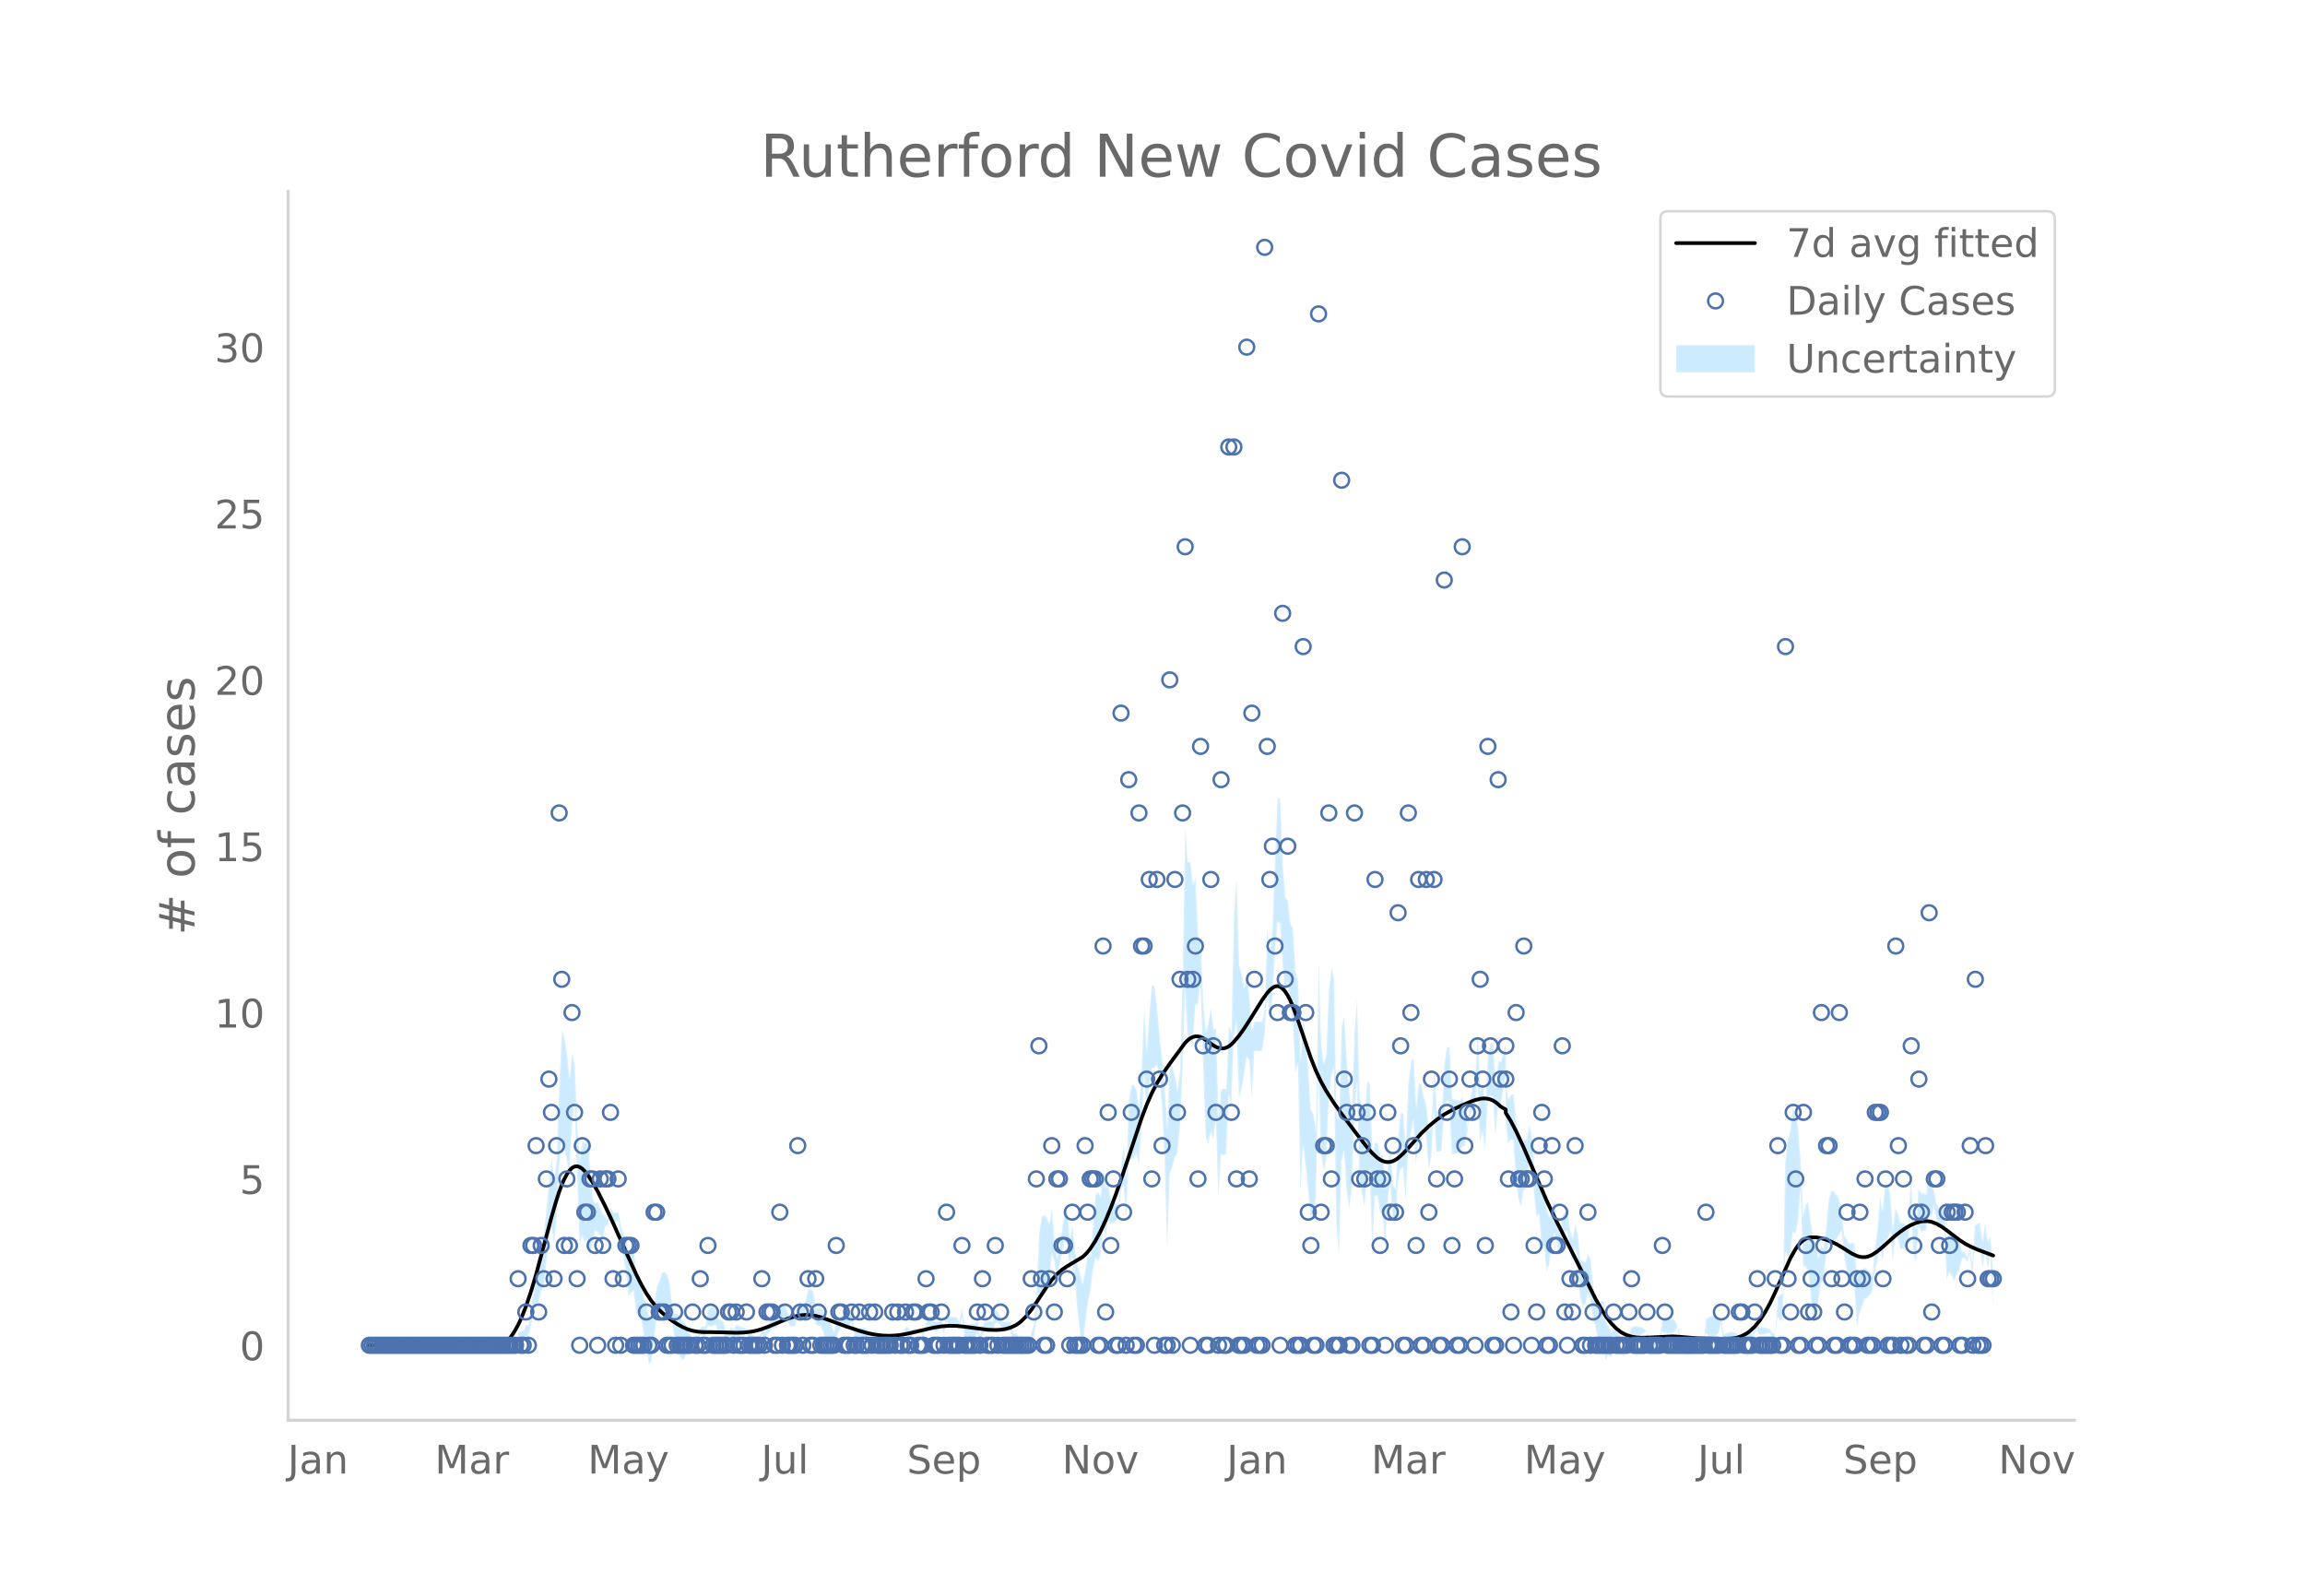 <svg height="864" viewBox="0 0 936 648" width="1248" xmlns="http://www.w3.org/2000/svg" xmlns:xlink="http://www.w3.org/1999/xlink"><defs><style>*{stroke-linecap:butt;stroke-linejoin:round}</style></defs><g id="figure_1"><path d="M0 648h936V0H0z" style="fill:#fff" id="patch_1"/><g id="axes_1"><path d="M117 576.72h725.4V77.76H117z" style="fill:none" id="patch_2"/><g id="PolyCollection_1"><defs><path d="M151.015-101.726H209.355l1.042-2.401 1.041.425 1.042.18 1.042-1.575h1.042l1.042-4.71 1.041-4.13 1.042-4.778 1.042-.483 1.042-4.609 1.042-1.807 1.041-9.487 1.042-8.314 1.042-6.167 1.042 6.83 1.042-10.314 1.041-20.37 1.042-12.492 1.042 4.576 1.042 4.642 1.042 5.85 1.041-20.412 1.042-8.908 1.042 29.588 1.042 28.3 1.041-4.037 1.042 2.988 1.042-1.477 1.042 7.02 1.042-4.824 1.041-5.595 1.042.366 1.042 1.5 1.042 1.464 1.042-5.136 1.041-.552 1.042-3.308 1.042 1.93h2.084l1.041 6.362 1.042 8.025 1.042 5.922 1.042 10.05 1.042-1.51 1.041-.748 1.042 9.149 1.042-1.044 1.042 3.559 1.042 6.273 1.041 5.303 1.042 6.652 1.042-1.325 1.042-8.808 1.041-8.602 1.042-1.514 1.042-.679 1.042.594 1.042-1.211 1.041-3.177 1.042 6.394 1.042 8.153 1.042 3.552 1.042 2.797 1.041 2.154 1.042-.939 1.042-2.81 1.042-1.93 1.042-.826 1.041-.79 1.042-.729 1.042-2.401 1.042.425 1.042.18 1.041-4.356 1.042.475 1.042-.113 1.042-.765 1.041 3.59 1.042-.333 1.042-.429 1.042 7.226 1.042.474 1.041-2.305 1.042-.901 1.042-2.171 1.042-.308 1.042-.411 1.041-.218 1.042-.577 1.042 1.93h1.042l1.042 2.507 1.041.218h1.042l1.042-3.86 1.042 1.652 1.042-1.652 1.041-1.322 1.042-1.388h1.042l1.042-.542 1.041-3.082 1.042-.298 1.042-.406 1.042 1.441 1.042 1.93h2.083l1.042-3.86 1.042-1.515 1.042 1.93 1.041-1.578 1.042-3.136h1.042l1.042-.724 1.042 8.146 1.041.475 1.042.262 1.042 2.507 1.042 4.388 1.042-.39 1.041-1.657 1.042 4.54 1.042-4.335 1.042-2.708 1.042-1.93 1.041.352 1.042.19 1.042.061 1.042-3.042 1.041 5.79 1.042 2.79 1.042.456 1.042.164 1.042-.08 1.041-.349 1.042-2.157 1.042-.73 1.042-1.2 1.042 1.93h3.125l1.042 2.314 1.042.218 1.041-.3h1.042l1.042-1.93h2.084l1.041-1.503 1.042.117 1.042 1.686 1.042-2.23h1.041l1.042-.09 1.042-.212 1.042 2.142 1.042-3.47 1.041-1.426 1.042.352 1.042 1.89 1.042-.085 1.042-.133 1.041-2.828 1.042 4.287 1.042-5.366 1.042 1.93h1.042l1.041-.047 1.042-.1 1.042 2.03 1.042-5.79 1.042 8.229 1.041.352 1.042.19 1.042.061 1.042-.06 1.042-1.93 1.041 4.639 1.042-3.86 1.042-1.737 1.042.133 1.041.085 1.042.04 1.042-3.16 1.042-.7 1.042 1.578 1.041 1.93H410.421l1.042 6.902 1.041.147 1.042 2.334 1.042.197 1.042-.197 1.042-.674 1.041-1.883 1.042-3.283 1.042-1.03 1.042-6.34 1.042-10.958 1.041-.561 1.042.85 1.042-1.181 1.042-2.383 1.041-13.025 1.042 2.517 1.042 8.147 1.042-5.79 1.042-5.454 1.041-4.627 1.042.504 1.042 11.444 1.042-5.79 1.042 9.179 1.041 12.712 1.042 8.75 1.042 7.248 1.042-9.87 1.042-8.662 1.041-4.946 1.042-8.169 1.042-5.7 1.042 1.27 1.042-2.073 1.041-11.736 1.042 4.091 1.042-6.78 1.042 1.502 1.042-.462 1.041-.729 1.042-1.228 1.042-10.858 1.042-2.926 1.041 13.487 1.042-22.439 1.042-1.404 1.042.112 1.042-2.17 1.041 4.623 1.042-14.523 1.042-22.484 1.042 17.304 1.042-11.812 1.041-7.649 1.042-.21 1.042-1.424 1.042 4.375 1.042 13.354 1.041 19.643 1.042 37.315 1.042-30.154 1.042-2.785 1.042-3.835 1.041-1.883 1.042-10.74 1.042-22.716 1.042-33.543 1.041 20.808 1.042.257 1.042 2.428 1.042-16.763 1.042-.194 1.041-9.513 1.042 32.758 1.042 30.17 1.042 3.473 1.042-5.241 1.041 2.871 1.042-7.49 1.042 31.689 1.042-17.783 1.042.266 1.041-.159 1.042-24.289 1.042 4.63 1.042-28.587 1.042-5.46 1.041 30.77 1.042-3.53 1.042-5.895 1.042-7.205 1.041 1 1.042 16.176 1.042-19.69 1.042-.014 1.042-.03 1.041-.045 1.042-6.179 1.042-17.487 1.042 9.182 1.042-6.23 1.041-18.002 1.042-13.529 1.042.26 1.042 16.225 1.042 12.871 1.041-4.914 1.042 9.65 1.042 6.222 1.042 20.822 1.042-3.884 1.041 52.106 1.042-18.833 1.042 8.265 1.042 10.583 1.042 11.384 1.041-1.738 1.042-6.828 1.042-50.96 1.042 32.093 1.041 7.512 1.042-3.82 1.042-24.288 1.042-9.887 1.042-4.221 1.041 64.178 1.042 13.032 1.042-38.858 1.042-3.973 1.042 16.644 1.041 6.29 1.042-7.635 1.042-29.469 1.042-13.836 1.042 41.36 1.041 4.14 1.042 4.942 1.042-14.082 1.042-.715 1.042 33.177 1.041-22.524 1.042-.049 1.042 6.348 1.042.42 1.041 13.366 1.042-18.174 1.042-7.62 1.042 15.697 1.042 1.833 1.041-17.809 1.042-5.037 1.042-.378 1.042 13.317 1.042-20.411 1.041-6.62 1.042-5.793 1.042 18.328 1.042-9.695 1.042-.32 1.041-5.39 1.042 4.032 1.042 13.358 1.042-5.484 1.042-19.303 1.041 17.413 1.042-.128 1.042-.307 1.042-15.295 1.042-4.714h1.041l1.042 21.42 1.042-.246 1.042-.26 1.041-.275 1.042-2.23 1.042-.33 1.042-4.891 1.042-7.641 1.041-2.018 1.042.794 1.042-12.626 1.042 24.911 1.042-4.572 1.041 7.344 1.042-18.795 1.042-2.972 1.042.537 1.042 15.945 1.041-12.104 1.042-.343 2.084-11.708v18.227l1.042 9.225 1.041-2.027 1.042.241 1.042 15.98 1.042 7.684 1.041 3.684 1.042-6.833 1.042-.544 1.042-9.601 1.042-3.076 1.041 14.013 1.042 9.878 1.042-1.11 1.042 12.147 1.042 1.178 1.041 9.937 1.042-2.894 1.042-7.748 1.042-4.802 1.042 3.482 1.041 6.14 1.042-8.32 1.042-1.93 1.042-.36 1.042 8.248 1.041 4.273 1.042-5.808 1.042 3.86 1.042 16.755 1.042 3.145 1.041-.519 1.042-4.379 1.042 1.73 1.042 8.646 1.041 2.68 1.042 5.56 1.042.814 1.042.086 1.042 7.26 1.041-2.217 1.042 1.489 1.042-2.703 1.042-.42 1.042-.893 1.041-2.394h2.084l1.042-1.93 1.042-1.141 1.041.317 1.042.094 1.042-.094 1.042-.317 1.042-.79 1.041-.729 1.042 5.319 1.042.425 1.042.18h1.041l1.042-.18 1.042-5.255 1.042.406 1.042.27h1.041l1.042-.27 1.042-.637 1.042-2.188 1.042 7.979 1.041 3.084 1.042.494 1.042.091 1.042-.28 1.042-.76 1.041-2.158 1.042-.73h2.084l1.042-4.802 1.041.849 1.042.36h1.042l1.042-.36 1.041-.85 1.042-4.118 1.042 9.41 1.042.676 1.042.327 1.041.077 1.042-.156 1.042-.425 1.042-2.918 1.042-1.2 1.041.212 1.042.09h1.042l1.042-.09 1.042-1.758 1.041-1.525 1.042 1.93 1.042-.06 1.042-.127 1.042-.218 1.041-.384 1.042 2.314 1.042-.172 1.042-8.527 1.042 1.163 1.041.57 1.042-28.021 1.042 1.484 1.042-.189 1.041-9.528 1.042.628 1.042-4.669 1.042-13.429 1.042 31.214 1.041.375 1.042 1.501 1.042 10.913 1.042 8.708 1.042-1.773 1.041-6.13 1.042-6.394 1.042-1.513 1.042-10.26 1.042-4.421 1.041-.39h1.042l1.042-1.54 1.042-1.513 1.042-1.998 1.041 10.36 1.042 6.165 1.042 5.65 1.042.516 1.041-.516 1.042 17.016 1.042-5.468 1.042-2.847 1.042-2.936 1.041-.645 1.042-1.02 1.042-1.76 1.042-8.324 1.042-3.499 1.041-6.204 1.042 6.138 1.042-8.553 1.042-.719 1.042-3.029 1.041 12.105 1.042-10.643 1.042 1.947 1.042 3.86 1.042-.17 1.041-.64 1.042-1.394 1.042-14.092 1.042 17.452 1.042 4.335 1.041-14.644 1.042 2.044 1.042-.171 1.042-.476 1.041-7.72 1.042 3.23 1.042-5.398 1.042 5.956 1.042 2.239 1.041.262 1.042.223 1.042 21.432 1.042-3.031 1.042 1.566 1.041 1.93 1.042-2.706 1.042-1.731 1.042-4.771 1.042-.218 1.041 1.758 1.042-3.47 1.042 8.844 1.042-11.883 1.042.864 1.041.479 1.042 7.72 1.042-7.802 1.042 7.883 1.041-5.696 1.042 21.338v-15.278l-1.042-13.403-1.041 2.024-1.042-7.556-1.042 7.637-1.042-7.72-1.041.48-1.042.863-1.042 15.138-1.042-6.596-1.042 4.25-1.041-2.103-1.042-.217-1.042-4.772-1.042-1.73-1.042 1.153-1.041-1.93-1.042-2.293-1.042 4.689-1.042-13.309-1.042.224-1.041.261-1.042-1.62-1.042-5.625-1.042-1.539-1.042-4.489-1.041 7.72-1.042-.475-1.042-.171-1.042-1.817-1.041 16.236-1.042-3.385-1.042-17.288-1.042 20.648-1.042-1.393-1.041-.642-1.042-.169-1.042-3.86-1.042-1.913-1.042 8.657-1.041-14.915-1.042-3.029-1.042-.72-1.042 10.748-1.042-5.441-1.041 13.095-1.042 8.081-1.042 10.977-1.042-1.76-1.042-1.02-1.041-.646-1.042.924-1.042 1.014-1.042 2.252-1.042-13.864-1.041-.517-1.042.517-1.042-2.07-1.042-1.555-1.041-8.941-1.042-5.858-1.042-1.512-1.042-1.54h-1.042l-1.041 3.47-1.042 11.018-1.042 9.04-1.042-1.513-1.042 5.187-1.041-6.13-1.042-1.773-1.042-6.733-1.042-8.387-1.042 1.501-1.041 4.235-1.042-22.826-1.042-13.43-1.042-4.668-1.042-3.232-1.041 9.772-1.042 3.671-1.042 9.205L724-122.895l-1.041.57-1.042 1.163-1.042 14.634-1.042-.172-1.042-1.545-1.041-.385-1.042-.218-1.042-.127-1.042-.06-1.042-1.93-1.041 2.335-1.042 2.102-1.042-.09h-1.042l-1.042.09-1.041.213-1.042 2.66-1.042-2.919-1.042-.425-1.042-.155-1.041.077-1.042.326-1.042.676-1.042-6.03-1.042-.259-1.041-.849-1.042-.36h-1.042l-1.042.36-1.041.85-1.042 10.637h-2.084l-1.042-.73-1.041-2.157-1.042-.76-1.042-.281-1.042.091-1.042.494-1.041-.775-1.042-3.602-1.042-2.188-1.042-.637-1.042-.27h-1.041l-1.042.27-1.042.406-1.042 6.326-1.042-.18h-1.041l-1.042.18-1.042.424-1.042-2.401-1.041-.73-1.042-.788-1.042-.318-1.042-.094-1.042.094-1.041.318-1.042 2.719-1.042 1.93h-2.084l-1.041-2.394-1.042-.895-1.042-.42-1.042 1.159-1.042-2.371-1.041-2.218-1.042-8.18-1.042.086-1.042.815-1.042-2.161-1.041-5.04-1.042-10.655-1.042-2.13-1.042 3.342-1.042-.52-1.041-.715-1.042-10.264-1.042-3.86-1.042 5.771-1.041-3.446-1.042-7.192-1.042-.36-1.042 1.93-1.042 7.12-1.041-5.44-1.042-8.1-1.042 2.919-1.042 3.832-1.042-2.894-1.041-9.362-1.042 1.177-1.042-7.153-1.042 2.75-1.042-5.562-1.041-13.007-1.042-3.076-1.042 5.84-1.042-.545-1.042 4.747-1.041-7.896-1.042-3.896-1.042-11.04-1.042.24-1.041 1.833-1.042-6.215v-16.513l-2.084 7.593-1.042-.344-1.041 11.057-1.042-18.796-1.042.537-1.042 4.749-1.042 19.804-1.041-8.096-1.042 3.148-1.042-25.269-1.042 22.115-1.042.794-1.041 5.702-1.042 11.659-1.042-8.751-1.042-4.19-1.042 1.63-1.041-.275-1.042-.26-1.042-.247-1.042-21.04h-1.041l-1.042 6.866-1.042 19.446-1.042-.307-1.042-.128-1.041-17.328-1.042 23.157-1.042 2.237-1.042-9.803-1.042-3.687-1.041-5.39-1.042-.32-1.042 9.604-1.042-20.272-1.042 1.927L571.9-208l-1.042 25.91-1.042-13.705-1.042-.378-1.042 10.403-1.041 20.792-1.042-2.027-1.042-15.183-1.042 7.82-1.042 8.846-1.041-13.654-1.042.42-1.042-5.232-1.042-.05-1.041 4.497-1.042-28.583-1.042-.716-1.042 12.939-1.042-2.778-1.041-3.58-1.042-39.701-1.042 13.184-1.042 32.292-1.042-7.635-1.041-13.01-1.042-18.097-1.042 3.747-1.042 38.343-1.042-2.409-1.041-55.482-1.042-4.221-1.042 9.412-1.042 25.893-1.042 3.9-1.041-7.927-1.042-33.528-1.042 68.7-1.042-6.827-1.041-1.738-1.042-15.637-1.042-12.576-1.042-11.036-1.042 19.767-1.041-32.814-1.042-3.884-1.042-17.778-1.042-1.499-1.042-9.65-1.041-1.054-1.042-14.15-1.042-26.235-1.042.26-1.042 25.071-1.041 28.32-1.042 9.21-1.042-10.119-1.042 32.693-1.042 5.402-1.041-.045-1.042-.03-1.042-.015-1.042 3.471-1.042-14.703-1.041-6.721-1.042 4.375-1.042-5.895-1.042-3.53-1.041-34.851-1.042 13.84-1.042 48.614-1.042-3.09-1.042 25.891-1.041-.159-1.042.266-1.042 13.098-1.042-37.792-1.042.23-1.041-8.709-1.042 6.34-1.042 3.473-1.042-12.291-1.042-25.143-1.041-1.793-1.042-23.354-1.042 2.537-1.042-9.152-1.042.258-1.041-13.933-1.042 59.097-1.042 39.046-1.042 8.56-1.041-5.744-1.042-3.835-1.042-2.784-1.042 27.746-1.042-16.725-1.041-11.238-1.042-9.806-1.042-11.065-1.042-9.144-1.042-.21-1.041 11.651-1.042 15.208-1.042-17.436-1.042 23.836-1.042 16.358-1.041-6.958-1.042-2.17-1.042.112-1.042 6.317-1.042 31.6-1.041-13.532-1.042 8.654-1.042 16.162-1.042-1.228-1.041-.73-1.042-.461-1.042-6.218-1.042.94-1.042-7.489-1.041 11.424-1.042-2.073-1.042 1.27-1.042 13.6-1.042 11.132-1.041-1.086-1.042 6.778-1.042 5.57-1.042-4.333-1.042-2.83-1.041-6.587-1.042-10.122-1.042 5.79-1.042-11.716-1.042.505-1.041 6.952-1.042 6.127-1.042 5.79-1.042-7.293-1.042-12.924-1.041 6.276-1.042-2.383-1.042-1.181-1.042.85-1.041 7.159-1.042 23.782-1.042 12.96-1.042 2.83-1.042 4.437-1.041-1.883-1.042-.673-1.042-.198-1.042.198-1.042-1.527-1.041.147-1.042-4.678H407.295l-1.041-1.93-1.042-2.282-1.042-.7-1.042 4.56-1.042.04-1.041.085-1.042.133-1.042 2.124-1.042 3.86-1.041-6.941-1.042 1.93-1.042-.061-1.042.06-1.042.191-1.041.352-1.042-7.21-1.042 5.79-1.042-1.832-1.042-.099-1.041-.048h-1.042l-1.042-1.93-1.042 6.215-1.042-3.433-1.041 1.032-1.042-.133-1.042-.085-1.042-1.97-1.042.352-1.041 2.434-1.042 4.25-1.042-1.717-1.042-.213-1.042-.09h-1.041l-1.042 1.63-1.042-2.174-1.042.117-1.041 2.357h-2.084l-1.042 1.93h-1.042l-1.041-.3-1.042.218-1.042-1.545h-3.125l-1.042-1.93-1.042 2.659-1.042-.73-1.042-2.157-1.041-.348-1.042-.081-1.042.164-1.042.455-1.042-1.069-1.041-5.79-1.042.818-1.042.06-1.042.191-1.041.352-1.042 1.93-1.042 1.152-1.042 3.385-1.042-3.18-1.041-1.657-1.042-.39-1.042-3.332-1.042-1.353-1.042.262-1.041.475-1.042-7.294-1.042-.725h-1.042l-1.042 4.585-1.041 2.282-1.042-1.93-1.042 2.345-1.042 3.86h-2.083l-1.042-1.93-1.042-2.42-1.042-.405-1.042-.298-1.041 4.638-1.042-.542h-1.042l-1.042 2.472-1.041 2.539-1.042 2.207-1.042-2.207-1.042 3.86h-1.042l-1.041.218-1.042-1.354h-1.042l-1.042-1.93-1.042-.576-1.041-.218-1.042-.411-1.042-.309-1.042 1.69-1.042-.902-1.041 1.555-1.042.475-1.042-4.355-1.042-.429-1.042-.333-1.041-4.13-1.042-.765-1.042-.113-1.042.475-1.041 7.225-1.042.18-1.042.424-1.042 5.32-1.042-.73-1.041-.79-1.042-.826-1.042-1.93-1.042-2.81-1.042-.94-1.041-1.705-1.042-1.063-1.042-.308-1.042-3.427-1.042-9.046-1.041-3.177-1.042-1.211-1.042.594-1.042 3.18-1.042 2.347-1.041 6.838-1.042 6.633-1.042-1.326-1.042-4.928-1.041-2.417-1.042-5.307-1.042-4.161-1.042-1.044-1.042-10.15-1.041-.75-1.042 2.35-1.042-5.389-1.042-1.798-1.042-3.556-1.041-5.218h-2.084l-1.042-1.93-1.042 4.412-1.041-.552-1.042-1.275-1.042-2.397-1.042-2.36-1.042.367-1.041-1.736-1.042-12.543-1.042-12.28-1.042 2.382-1.042-.872-1.041 7.543-1.042-14.16-1.042-24.453-1.042-5.047-1.041 10.468-1.042-9.59-1.042-6.939-1.042-3.144-1.042 22.248-1.041 29.81-1.042 8.986-1.042-8.61-1.042 9.275-1.042 10.986-1.041 9.812-1.042 2.053-1.042 6.971-1.042 3.378-1.042 10.663-1.041 7.45-1.042 6.869h-1.042l-1.042 2.286-1.042.18-1.041.424-1.042 5.32H151.015z" id="m1dce70fb3c" style="stroke:#fff;stroke-opacity:.2"/></defs><g clip-path="url(#pbe1dc008c6)"><use style="fill:#089fff;fill-opacity:.2;stroke:#fff;stroke-opacity:.2" xlink:href="#m1dce70fb3c" y="648"/></g></g><path clip-path="url(#pbe1dc008c6)" d="m149.973 546.274 26.045.07 5.208.355 5.21.617 8.334 1.115 2.083.067 2.084-.154 2.084-.49 1.041-.41 1.042-.538 1.042-.686 1.042-.852 1.042-1.037 1.041-1.24 1.042-1.46 1.042-1.691 1.042-1.932 1.041-2.183 2.084-5.15 2.084-6.147 2.083-6.99 3.126-11.576 3.125-11.705 2.084-7.119 1.041-3.158 1.042-2.803 1.042-2.389 1.042-1.954 1.042-1.509 1.041-1.051 1.042-.582 1.042-.112 1.042.315 1.041.687 1.042 1.004 1.042 1.269 2.084 3.141 2.083 3.73 3.126 6.193 3.125 6.633 5.209 11.693 4.167 9.173 2.084 4.135 2.083 3.66 2.084 3.111 2.083 2.529 2.084 2.072 2.084 1.778 2.083 1.57 2.084 1.37 2.083 1.169 2.084.928 2.084.641 2.083.37 2.084.166 4.167.028 4.167.089 5.209.147 3.125-.095 3.126-.355 2.083-.431 2.084-.597 3.125-1.165 7.293-3.045 3.125-.958 2.084-.417 2.083-.19 2.084.074 2.084.325 2.083.552 3.126 1.112 7.292 2.68 5.21 1.723 3.124.88 3.126.659 3.125.39 3.126.102 3.125-.203 3.125-.487 4.167-.928 7.293-1.719 3.125-.492 3.126-.232 3.125.054 3.126.318 9.376 1.233 3.125.099 2.084-.095 2.083-.299 2.084-.587 2.083-.977 1.042-.67 1.042-.813 2.084-2.07 2.083-2.596 2.084-3.016 4.167-6.376 2.083-2.786 2.084-2.335 2.084-1.84 2.083-1.414 6.251-3.751 1.042-.927 1.042-1.115 1.041-1.307 2.084-3.161 2.084-3.853 2.083-4.485 2.084-5.044 2.083-5.53 3.126-9.023 7.292-21.864 2.084-5.473 2.083-4.75 2.084-4.01 2.084-3.439 3.125-4.5 6.25-8.485 1.042-1.048 1.042-.794 1.042-.53 1.042-.27 1.042-.01 1.041.247 1.042.49 2.084 1.433 2.083 1.506 1.042.59 1.042.421 1.042.221 1.042-.01 1.041-.268 1.042-.548 1.042-.798 1.042-1.01 2.083-2.494 2.084-2.906 3.125-4.86 4.167-6.7 2.084-2.892 1.042-1.178 1.042-.91 1.041-.577 1.042-.174 1.042.283 1.042.739 1.042 1.18 1.041 1.61 1.042 2.023 1.042 2.412 2.084 5.673 5.209 15.24 2.083 5.277 2.084 4.412 2.083 3.727 3.126 4.882 3.125 4.429 6.25 8.32 4.168 5.332 2.084 2.358 2.083 1.909 1.042.716 1.042.524 1.041.323 1.042.118 1.042-.091 1.042-.304 1.042-.516 1.041-.704 2.084-1.85 2.084-2.24 5.209-5.882 3.125-2.992 3.125-2.574 3.126-2.177 3.125-1.78 3.125-1.51 4.168-1.798 2.083-.768 2.084-.52 1.042-.122 1.041-.006 1.042.125 1.042.275 1.042.44 1.042.623 1.041.81 1.042 1 2.084 1.196v1.395l2.083 3.365 2.084 3.984 3.125 6.722 4.167 9.674 5.21 12 3.125 6.63 4.167 8.248 5.209 10.31 7.292 14.576 2.084 3.718 2.084 3.297 2.083 2.762 2.084 2.18 2.083 1.614 2.084 1.086 2.084.656 2.083.338 2.084.113 3.125-.082 9.376-.456 3.126.186 7.292.603 7.293.156 4.167.057 2.083-.11 2.084-.343 2.084-.686 2.083-1.118 1.042-.748 2.084-1.92 2.083-2.526 2.084-3.176 2.083-3.813 2.084-4.38 6.25-14.067 2.084-3.648 1.042-1.46 1.042-1.177 1.042-.877 1.041-.607 1.042-.379 1.042-.192 2.084.009 2.083.371 2.084.627 2.083.806 2.084.998 2.084 1.224 4.167 2.613 2.083.947 1.042.3 1.042.156 1.042-.009 1.041-.189 1.042-.356 1.042-.506 2.084-1.387 2.083-1.752 5.21-4.665 2.083-1.617 2.083-1.413 2.084-1.172 2.084-.885 2.083-.548 2.084-.144 1.041.101 1.042.226 2.084.797 2.083 1.196 2.084 1.5 5.209 3.96 2.084 1.338 2.083 1.13 3.126 1.37 6.25 2.36h0" style="fill:none;stroke:#000;stroke-linecap:round;stroke-width:1.5" id="line2d_1"/><g id="line2d_2"><defs><path d="M0 3a3 3 0 1 0 0-6 3 3 0 0 0 0 6z" id="m2dde8a012c" style="stroke:#4c72b0"/></defs><g clip-path="url(#pbe1dc008c6)"><use style="fill-opacity:0;stroke:#4c72b0" x="149.973" xlink:href="#m2dde8a012c" y="546.274"/><use style="fill-opacity:0;stroke:#4c72b0" x="151.015" xlink:href="#m2dde8a012c" y="546.274"/><use style="fill-opacity:0;stroke:#4c72b0" x="152.056" xlink:href="#m2dde8a012c" y="546.274"/><use style="fill-opacity:0;stroke:#4c72b0" x="153.098" xlink:href="#m2dde8a012c" y="546.274"/><use style="fill-opacity:0;stroke:#4c72b0" x="154.14" xlink:href="#m2dde8a012c" y="546.274"/><use style="fill-opacity:0;stroke:#4c72b0" x="155.182" xlink:href="#m2dde8a012c" y="546.274"/><use style="fill-opacity:0;stroke:#4c72b0" x="156.223" xlink:href="#m2dde8a012c" y="546.274"/><use style="fill-opacity:0;stroke:#4c72b0" x="157.265" xlink:href="#m2dde8a012c" y="546.274"/><use style="fill-opacity:0;stroke:#4c72b0" x="158.307" xlink:href="#m2dde8a012c" y="546.274"/><use style="fill-opacity:0;stroke:#4c72b0" x="159.349" xlink:href="#m2dde8a012c" y="546.274"/><use style="fill-opacity:0;stroke:#4c72b0" x="160.391" xlink:href="#m2dde8a012c" y="546.274"/><use style="fill-opacity:0;stroke:#4c72b0" x="161.432" xlink:href="#m2dde8a012c" y="546.274"/><use style="fill-opacity:0;stroke:#4c72b0" x="162.474" xlink:href="#m2dde8a012c" y="546.274"/><use style="fill-opacity:0;stroke:#4c72b0" x="163.516" xlink:href="#m2dde8a012c" y="546.274"/><use style="fill-opacity:0;stroke:#4c72b0" x="164.558" xlink:href="#m2dde8a012c" y="546.274"/><use style="fill-opacity:0;stroke:#4c72b0" x="165.6" xlink:href="#m2dde8a012c" y="546.274"/><use style="fill-opacity:0;stroke:#4c72b0" x="166.641" xlink:href="#m2dde8a012c" y="546.274"/><use style="fill-opacity:0;stroke:#4c72b0" x="167.683" xlink:href="#m2dde8a012c" y="546.274"/><use style="fill-opacity:0;stroke:#4c72b0" x="168.725" xlink:href="#m2dde8a012c" y="546.274"/><use style="fill-opacity:0;stroke:#4c72b0" x="169.767" xlink:href="#m2dde8a012c" y="546.274"/><use style="fill-opacity:0;stroke:#4c72b0" x="170.809" xlink:href="#m2dde8a012c" y="546.274"/><use style="fill-opacity:0;stroke:#4c72b0" x="171.85" xlink:href="#m2dde8a012c" y="546.274"/><use style="fill-opacity:0;stroke:#4c72b0" x="172.892" xlink:href="#m2dde8a012c" y="546.274"/><use style="fill-opacity:0;stroke:#4c72b0" x="173.934" xlink:href="#m2dde8a012c" y="546.274"/><use style="fill-opacity:0;stroke:#4c72b0" x="174.976" xlink:href="#m2dde8a012c" y="546.274"/><use style="fill-opacity:0;stroke:#4c72b0" x="176.018" xlink:href="#m2dde8a012c" y="546.274"/><use style="fill-opacity:0;stroke:#4c72b0" x="177.059" xlink:href="#m2dde8a012c" y="546.274"/><use style="fill-opacity:0;stroke:#4c72b0" x="178.101" xlink:href="#m2dde8a012c" y="546.274"/><use style="fill-opacity:0;stroke:#4c72b0" x="179.143" xlink:href="#m2dde8a012c" y="546.274"/><use style="fill-opacity:0;stroke:#4c72b0" x="180.185" xlink:href="#m2dde8a012c" y="546.274"/><use style="fill-opacity:0;stroke:#4c72b0" x="181.226" xlink:href="#m2dde8a012c" y="546.274"/><use style="fill-opacity:0;stroke:#4c72b0" x="182.268" xlink:href="#m2dde8a012c" y="546.274"/><use style="fill-opacity:0;stroke:#4c72b0" x="183.31" xlink:href="#m2dde8a012c" y="546.274"/><use style="fill-opacity:0;stroke:#4c72b0" x="184.352" xlink:href="#m2dde8a012c" y="546.274"/><use style="fill-opacity:0;stroke:#4c72b0" x="185.394" xlink:href="#m2dde8a012c" y="546.274"/><use style="fill-opacity:0;stroke:#4c72b0" x="186.435" xlink:href="#m2dde8a012c" y="546.274"/><use style="fill-opacity:0;stroke:#4c72b0" x="187.477" xlink:href="#m2dde8a012c" y="546.274"/><use style="fill-opacity:0;stroke:#4c72b0" x="188.519" xlink:href="#m2dde8a012c" y="546.274"/><use style="fill-opacity:0;stroke:#4c72b0" x="189.561" xlink:href="#m2dde8a012c" y="546.274"/><use style="fill-opacity:0;stroke:#4c72b0" x="190.603" xlink:href="#m2dde8a012c" y="546.274"/><use style="fill-opacity:0;stroke:#4c72b0" x="191.644" xlink:href="#m2dde8a012c" y="546.274"/><use style="fill-opacity:0;stroke:#4c72b0" x="192.686" xlink:href="#m2dde8a012c" y="546.274"/><use style="fill-opacity:0;stroke:#4c72b0" x="193.728" xlink:href="#m2dde8a012c" y="546.274"/><use style="fill-opacity:0;stroke:#4c72b0" x="194.77" xlink:href="#m2dde8a012c" y="546.274"/><use style="fill-opacity:0;stroke:#4c72b0" x="195.812" xlink:href="#m2dde8a012c" y="546.274"/><use style="fill-opacity:0;stroke:#4c72b0" x="196.853" xlink:href="#m2dde8a012c" y="546.274"/><use style="fill-opacity:0;stroke:#4c72b0" x="197.895" xlink:href="#m2dde8a012c" y="546.274"/><use style="fill-opacity:0;stroke:#4c72b0" x="198.937" xlink:href="#m2dde8a012c" y="546.274"/><use style="fill-opacity:0;stroke:#4c72b0" x="199.979" xlink:href="#m2dde8a012c" y="546.274"/><use style="fill-opacity:0;stroke:#4c72b0" x="201.021" xlink:href="#m2dde8a012c" y="546.274"/><use style="fill-opacity:0;stroke:#4c72b0" x="202.062" xlink:href="#m2dde8a012c" y="546.274"/><use style="fill-opacity:0;stroke:#4c72b0" x="203.104" xlink:href="#m2dde8a012c" y="546.274"/><use style="fill-opacity:0;stroke:#4c72b0" x="204.146" xlink:href="#m2dde8a012c" y="546.274"/><use style="fill-opacity:0;stroke:#4c72b0" x="205.188" xlink:href="#m2dde8a012c" y="546.274"/><use style="fill-opacity:0;stroke:#4c72b0" x="206.23" xlink:href="#m2dde8a012c" y="546.274"/><use style="fill-opacity:0;stroke:#4c72b0" x="207.271" xlink:href="#m2dde8a012c" y="546.274"/><use style="fill-opacity:0;stroke:#4c72b0" x="208.313" xlink:href="#m2dde8a012c" y="546.274"/><use style="fill-opacity:0;stroke:#4c72b0" x="209.355" xlink:href="#m2dde8a012c" y="546.274"/><use style="fill-opacity:0;stroke:#4c72b0" x="210.397" xlink:href="#m2dde8a012c" y="519.254"/><use style="fill-opacity:0;stroke:#4c72b0" x="211.438" xlink:href="#m2dde8a012c" y="546.274"/><use style="fill-opacity:0;stroke:#4c72b0" x="212.48" xlink:href="#m2dde8a012c" y="546.274"/><use style="fill-opacity:0;stroke:#4c72b0" x="213.522" xlink:href="#m2dde8a012c" y="532.764"/><use style="fill-opacity:0;stroke:#4c72b0" x="214.564" xlink:href="#m2dde8a012c" y="546.274"/><use style="fill-opacity:0;stroke:#4c72b0" x="215.606" xlink:href="#m2dde8a012c" y="505.744"/><use style="fill-opacity:0;stroke:#4c72b0" x="216.647" xlink:href="#m2dde8a012c" y="505.744"/><use style="fill-opacity:0;stroke:#4c72b0" x="217.689" xlink:href="#m2dde8a012c" y="465.213"/><use style="fill-opacity:0;stroke:#4c72b0" x="218.731" xlink:href="#m2dde8a012c" y="532.764"/><use style="fill-opacity:0;stroke:#4c72b0" x="219.773" xlink:href="#m2dde8a012c" y="505.744"/><use style="fill-opacity:0;stroke:#4c72b0" x="220.815" xlink:href="#m2dde8a012c" y="519.254"/><use style="fill-opacity:0;stroke:#4c72b0" x="221.856" xlink:href="#m2dde8a012c" y="478.723"/><use style="fill-opacity:0;stroke:#4c72b0" x="222.898" xlink:href="#m2dde8a012c" y="438.193"/><use style="fill-opacity:0;stroke:#4c72b0" x="223.94" xlink:href="#m2dde8a012c" y="451.703"/><use style="fill-opacity:0;stroke:#4c72b0" x="224.982" xlink:href="#m2dde8a012c" y="519.254"/><use style="fill-opacity:0;stroke:#4c72b0" x="226.024" xlink:href="#m2dde8a012c" y="465.213"/><use style="fill-opacity:0;stroke:#4c72b0" x="227.065" xlink:href="#m2dde8a012c" y="330.112"/><use style="fill-opacity:0;stroke:#4c72b0" x="228.107" xlink:href="#m2dde8a012c" y="397.663"/><use style="fill-opacity:0;stroke:#4c72b0" x="229.149" xlink:href="#m2dde8a012c" y="505.744"/><use style="fill-opacity:0;stroke:#4c72b0" x="230.191" xlink:href="#m2dde8a012c" y="478.723"/><use style="fill-opacity:0;stroke:#4c72b0" x="231.233" xlink:href="#m2dde8a012c" y="505.744"/><use style="fill-opacity:0;stroke:#4c72b0" x="232.274" xlink:href="#m2dde8a012c" y="411.173"/><use style="fill-opacity:0;stroke:#4c72b0" x="233.316" xlink:href="#m2dde8a012c" y="451.703"/><use style="fill-opacity:0;stroke:#4c72b0" x="234.358" xlink:href="#m2dde8a012c" y="519.254"/><use style="fill-opacity:0;stroke:#4c72b0" x="235.4" xlink:href="#m2dde8a012c" y="546.274"/><use style="fill-opacity:0;stroke:#4c72b0" x="236.441" xlink:href="#m2dde8a012c" y="465.213"/><use style="fill-opacity:0;stroke:#4c72b0" x="237.483" xlink:href="#m2dde8a012c" y="492.234"/><use style="fill-opacity:0;stroke:#4c72b0" x="238.525" xlink:href="#m2dde8a012c" y="492.234"/><use style="fill-opacity:0;stroke:#4c72b0" x="239.567" xlink:href="#m2dde8a012c" y="478.723"/><use style="fill-opacity:0;stroke:#4c72b0" x="240.609" xlink:href="#m2dde8a012c" y="478.723"/><use style="fill-opacity:0;stroke:#4c72b0" x="241.65" xlink:href="#m2dde8a012c" y="505.744"/><use style="fill-opacity:0;stroke:#4c72b0" x="242.692" xlink:href="#m2dde8a012c" y="546.274"/><use style="fill-opacity:0;stroke:#4c72b0" x="243.734" xlink:href="#m2dde8a012c" y="478.723"/><use style="fill-opacity:0;stroke:#4c72b0" x="244.776" xlink:href="#m2dde8a012c" y="505.744"/><use style="fill-opacity:0;stroke:#4c72b0" x="245.818" xlink:href="#m2dde8a012c" y="478.723"/><use style="fill-opacity:0;stroke:#4c72b0" x="246.859" xlink:href="#m2dde8a012c" y="478.723"/><use style="fill-opacity:0;stroke:#4c72b0" x="247.901" xlink:href="#m2dde8a012c" y="451.703"/><use style="fill-opacity:0;stroke:#4c72b0" x="248.943" xlink:href="#m2dde8a012c" y="519.254"/><use style="fill-opacity:0;stroke:#4c72b0" x="249.985" xlink:href="#m2dde8a012c" y="546.274"/><use style="fill-opacity:0;stroke:#4c72b0" x="251.027" xlink:href="#m2dde8a012c" y="478.723"/><use style="fill-opacity:0;stroke:#4c72b0" x="252.068" xlink:href="#m2dde8a012c" y="546.274"/><use style="fill-opacity:0;stroke:#4c72b0" x="253.11" xlink:href="#m2dde8a012c" y="519.254"/><use style="fill-opacity:0;stroke:#4c72b0" x="254.152" xlink:href="#m2dde8a012c" y="505.744"/><use style="fill-opacity:0;stroke:#4c72b0" x="255.194" xlink:href="#m2dde8a012c" y="505.744"/><use style="fill-opacity:0;stroke:#4c72b0" x="256.236" xlink:href="#m2dde8a012c" y="505.744"/><use style="fill-opacity:0;stroke:#4c72b0" x="257.277" xlink:href="#m2dde8a012c" y="546.274"/><use style="fill-opacity:0;stroke:#4c72b0" x="258.319" xlink:href="#m2dde8a012c" y="546.274"/><use style="fill-opacity:0;stroke:#4c72b0" x="259.361" xlink:href="#m2dde8a012c" y="546.274"/><use style="fill-opacity:0;stroke:#4c72b0" x="260.403" xlink:href="#m2dde8a012c" y="546.274"/><use style="fill-opacity:0;stroke:#4c72b0" x="261.445" xlink:href="#m2dde8a012c" y="546.274"/><use style="fill-opacity:0;stroke:#4c72b0" x="262.486" xlink:href="#m2dde8a012c" y="532.764"/><use style="fill-opacity:0;stroke:#4c72b0" x="263.528" xlink:href="#m2dde8a012c" y="546.274"/><use style="fill-opacity:0;stroke:#4c72b0" x="264.57" xlink:href="#m2dde8a012c" y="546.274"/><use style="fill-opacity:0;stroke:#4c72b0" x="265.612" xlink:href="#m2dde8a012c" y="492.234"/><use style="fill-opacity:0;stroke:#4c72b0" x="266.653" xlink:href="#m2dde8a012c" y="492.234"/><use style="fill-opacity:0;stroke:#4c72b0" x="267.695" xlink:href="#m2dde8a012c" y="532.764"/><use style="fill-opacity:0;stroke:#4c72b0" x="268.737" xlink:href="#m2dde8a012c" y="532.764"/><use style="fill-opacity:0;stroke:#4c72b0" x="269.779" xlink:href="#m2dde8a012c" y="532.764"/><use style="fill-opacity:0;stroke:#4c72b0" x="270.821" xlink:href="#m2dde8a012c" y="546.274"/><use style="fill-opacity:0;stroke:#4c72b0" x="271.862" xlink:href="#m2dde8a012c" y="546.274"/><use style="fill-opacity:0;stroke:#4c72b0" x="272.904" xlink:href="#m2dde8a012c" y="546.274"/><use style="fill-opacity:0;stroke:#4c72b0" x="273.946" xlink:href="#m2dde8a012c" y="532.764"/><use style="fill-opacity:0;stroke:#4c72b0" x="274.988" xlink:href="#m2dde8a012c" y="546.274"/><use style="fill-opacity:0;stroke:#4c72b0" x="276.03" xlink:href="#m2dde8a012c" y="546.274"/><use style="fill-opacity:0;stroke:#4c72b0" x="277.071" xlink:href="#m2dde8a012c" y="546.274"/><use style="fill-opacity:0;stroke:#4c72b0" x="278.113" xlink:href="#m2dde8a012c" y="546.274"/><use style="fill-opacity:0;stroke:#4c72b0" x="279.155" xlink:href="#m2dde8a012c" y="546.274"/><use style="fill-opacity:0;stroke:#4c72b0" x="280.197" xlink:href="#m2dde8a012c" y="546.274"/><use style="fill-opacity:0;stroke:#4c72b0" x="281.239" xlink:href="#m2dde8a012c" y="532.764"/><use style="fill-opacity:0;stroke:#4c72b0" x="282.28" xlink:href="#m2dde8a012c" y="546.274"/><use style="fill-opacity:0;stroke:#4c72b0" x="283.322" xlink:href="#m2dde8a012c" y="546.274"/><use style="fill-opacity:0;stroke:#4c72b0" x="284.364" xlink:href="#m2dde8a012c" y="519.254"/><use style="fill-opacity:0;stroke:#4c72b0" x="285.406" xlink:href="#m2dde8a012c" y="546.274"/><use style="fill-opacity:0;stroke:#4c72b0" x="286.448" xlink:href="#m2dde8a012c" y="546.274"/><use style="fill-opacity:0;stroke:#4c72b0" x="287.489" xlink:href="#m2dde8a012c" y="505.744"/><use style="fill-opacity:0;stroke:#4c72b0" x="288.531" xlink:href="#m2dde8a012c" y="532.764"/><use style="fill-opacity:0;stroke:#4c72b0" x="289.573" xlink:href="#m2dde8a012c" y="546.274"/><use style="fill-opacity:0;stroke:#4c72b0" x="290.615" xlink:href="#m2dde8a012c" y="546.274"/><use style="fill-opacity:0;stroke:#4c72b0" x="291.656" xlink:href="#m2dde8a012c" y="546.274"/><use style="fill-opacity:0;stroke:#4c72b0" x="292.698" xlink:href="#m2dde8a012c" y="546.274"/><use style="fill-opacity:0;stroke:#4c72b0" x="293.74" xlink:href="#m2dde8a012c" y="546.274"/><use style="fill-opacity:0;stroke:#4c72b0" x="294.782" xlink:href="#m2dde8a012c" y="546.274"/><use style="fill-opacity:0;stroke:#4c72b0" x="295.824" xlink:href="#m2dde8a012c" y="532.764"/><use style="fill-opacity:0;stroke:#4c72b0" x="296.865" xlink:href="#m2dde8a012c" y="532.764"/><use style="fill-opacity:0;stroke:#4c72b0" x="297.907" xlink:href="#m2dde8a012c" y="546.274"/><use style="fill-opacity:0;stroke:#4c72b0" x="298.949" xlink:href="#m2dde8a012c" y="532.764"/><use style="fill-opacity:0;stroke:#4c72b0" x="299.991" xlink:href="#m2dde8a012c" y="546.274"/><use style="fill-opacity:0;stroke:#4c72b0" x="301.033" xlink:href="#m2dde8a012c" y="546.274"/><use style="fill-opacity:0;stroke:#4c72b0" x="302.074" xlink:href="#m2dde8a012c" y="546.274"/><use style="fill-opacity:0;stroke:#4c72b0" x="303.116" xlink:href="#m2dde8a012c" y="532.764"/><use style="fill-opacity:0;stroke:#4c72b0" x="304.158" xlink:href="#m2dde8a012c" y="546.274"/><use style="fill-opacity:0;stroke:#4c72b0" x="305.2" xlink:href="#m2dde8a012c" y="546.274"/><use style="fill-opacity:0;stroke:#4c72b0" x="306.242" xlink:href="#m2dde8a012c" y="546.274"/><use style="fill-opacity:0;stroke:#4c72b0" x="307.283" xlink:href="#m2dde8a012c" y="546.274"/><use style="fill-opacity:0;stroke:#4c72b0" x="308.325" xlink:href="#m2dde8a012c" y="546.274"/><use style="fill-opacity:0;stroke:#4c72b0" x="309.367" xlink:href="#m2dde8a012c" y="519.254"/><use style="fill-opacity:0;stroke:#4c72b0" x="310.409" xlink:href="#m2dde8a012c" y="546.274"/><use style="fill-opacity:0;stroke:#4c72b0" x="311.451" xlink:href="#m2dde8a012c" y="532.764"/><use style="fill-opacity:0;stroke:#4c72b0" x="312.492" xlink:href="#m2dde8a012c" y="532.764"/><use style="fill-opacity:0;stroke:#4c72b0" x="313.534" xlink:href="#m2dde8a012c" y="532.764"/><use style="fill-opacity:0;stroke:#4c72b0" x="314.576" xlink:href="#m2dde8a012c" y="546.274"/><use style="fill-opacity:0;stroke:#4c72b0" x="315.618" xlink:href="#m2dde8a012c" y="546.274"/><use style="fill-opacity:0;stroke:#4c72b0" x="316.659" xlink:href="#m2dde8a012c" y="492.234"/><use style="fill-opacity:0;stroke:#4c72b0" x="317.701" xlink:href="#m2dde8a012c" y="546.274"/><use style="fill-opacity:0;stroke:#4c72b0" x="318.743" xlink:href="#m2dde8a012c" y="532.764"/><use style="fill-opacity:0;stroke:#4c72b0" x="319.785" xlink:href="#m2dde8a012c" y="546.274"/><use style="fill-opacity:0;stroke:#4c72b0" x="320.827" xlink:href="#m2dde8a012c" y="546.274"/><use style="fill-opacity:0;stroke:#4c72b0" x="321.868" xlink:href="#m2dde8a012c" y="546.274"/><use style="fill-opacity:0;stroke:#4c72b0" x="322.91" xlink:href="#m2dde8a012c" y="546.274"/><use style="fill-opacity:0;stroke:#4c72b0" x="323.952" xlink:href="#m2dde8a012c" y="465.213"/><use style="fill-opacity:0;stroke:#4c72b0" x="324.994" xlink:href="#m2dde8a012c" y="532.764"/><use style="fill-opacity:0;stroke:#4c72b0" x="326.036" xlink:href="#m2dde8a012c" y="546.274"/><use style="fill-opacity:0;stroke:#4c72b0" x="327.077" xlink:href="#m2dde8a012c" y="532.764"/><use style="fill-opacity:0;stroke:#4c72b0" x="328.119" xlink:href="#m2dde8a012c" y="519.254"/><use style="fill-opacity:0;stroke:#4c72b0" x="329.161" xlink:href="#m2dde8a012c" y="546.274"/><use style="fill-opacity:0;stroke:#4c72b0" x="330.203" xlink:href="#m2dde8a012c" y="546.274"/><use style="fill-opacity:0;stroke:#4c72b0" x="331.245" xlink:href="#m2dde8a012c" y="519.254"/><use style="fill-opacity:0;stroke:#4c72b0" x="332.286" xlink:href="#m2dde8a012c" y="532.764"/><use style="fill-opacity:0;stroke:#4c72b0" x="333.328" xlink:href="#m2dde8a012c" y="546.274"/><use style="fill-opacity:0;stroke:#4c72b0" x="334.37" xlink:href="#m2dde8a012c" y="546.274"/><use style="fill-opacity:0;stroke:#4c72b0" x="335.412" xlink:href="#m2dde8a012c" y="546.274"/><use style="fill-opacity:0;stroke:#4c72b0" x="336.454" xlink:href="#m2dde8a012c" y="546.274"/><use style="fill-opacity:0;stroke:#4c72b0" x="337.495" xlink:href="#m2dde8a012c" y="546.274"/><use style="fill-opacity:0;stroke:#4c72b0" x="338.537" xlink:href="#m2dde8a012c" y="546.274"/><use style="fill-opacity:0;stroke:#4c72b0" x="339.579" xlink:href="#m2dde8a012c" y="505.744"/><use style="fill-opacity:0;stroke:#4c72b0" x="340.621" xlink:href="#m2dde8a012c" y="532.764"/><use style="fill-opacity:0;stroke:#4c72b0" x="341.663" xlink:href="#m2dde8a012c" y="532.764"/><use style="fill-opacity:0;stroke:#4c72b0" x="342.704" xlink:href="#m2dde8a012c" y="546.274"/><use style="fill-opacity:0;stroke:#4c72b0" x="343.746" xlink:href="#m2dde8a012c" y="546.274"/><use style="fill-opacity:0;stroke:#4c72b0" x="344.788" xlink:href="#m2dde8a012c" y="546.274"/><use style="fill-opacity:0;stroke:#4c72b0" x="345.83" xlink:href="#m2dde8a012c" y="532.764"/><use style="fill-opacity:0;stroke:#4c72b0" x="346.871" xlink:href="#m2dde8a012c" y="546.274"/><use style="fill-opacity:0;stroke:#4c72b0" x="347.913" xlink:href="#m2dde8a012c" y="546.274"/><use style="fill-opacity:0;stroke:#4c72b0" x="348.955" xlink:href="#m2dde8a012c" y="532.764"/><use style="fill-opacity:0;stroke:#4c72b0" x="349.997" xlink:href="#m2dde8a012c" y="546.274"/><use style="fill-opacity:0;stroke:#4c72b0" x="351.039" xlink:href="#m2dde8a012c" y="546.274"/><use style="fill-opacity:0;stroke:#4c72b0" x="352.08" xlink:href="#m2dde8a012c" y="546.274"/><use style="fill-opacity:0;stroke:#4c72b0" x="353.122" xlink:href="#m2dde8a012c" y="532.764"/><use style="fill-opacity:0;stroke:#4c72b0" x="354.164" xlink:href="#m2dde8a012c" y="546.274"/><use style="fill-opacity:0;stroke:#4c72b0" x="355.206" xlink:href="#m2dde8a012c" y="532.764"/><use style="fill-opacity:0;stroke:#4c72b0" x="356.248" xlink:href="#m2dde8a012c" y="546.274"/><use style="fill-opacity:0;stroke:#4c72b0" x="357.289" xlink:href="#m2dde8a012c" y="546.274"/><use style="fill-opacity:0;stroke:#4c72b0" x="358.331" xlink:href="#m2dde8a012c" y="546.274"/><use style="fill-opacity:0;stroke:#4c72b0" x="359.373" xlink:href="#m2dde8a012c" y="546.274"/><use style="fill-opacity:0;stroke:#4c72b0" x="360.415" xlink:href="#m2dde8a012c" y="546.274"/><use style="fill-opacity:0;stroke:#4c72b0" x="361.457" xlink:href="#m2dde8a012c" y="546.274"/><use style="fill-opacity:0;stroke:#4c72b0" x="362.498" xlink:href="#m2dde8a012c" y="532.764"/><use style="fill-opacity:0;stroke:#4c72b0" x="363.54" xlink:href="#m2dde8a012c" y="546.274"/><use style="fill-opacity:0;stroke:#4c72b0" x="364.582" xlink:href="#m2dde8a012c" y="532.764"/><use style="fill-opacity:0;stroke:#4c72b0" x="365.624" xlink:href="#m2dde8a012c" y="546.274"/><use style="fill-opacity:0;stroke:#4c72b0" x="366.666" xlink:href="#m2dde8a012c" y="546.274"/><use style="fill-opacity:0;stroke:#4c72b0" x="367.707" xlink:href="#m2dde8a012c" y="532.764"/><use style="fill-opacity:0;stroke:#4c72b0" x="368.749" xlink:href="#m2dde8a012c" y="546.274"/><use style="fill-opacity:0;stroke:#4c72b0" x="369.791" xlink:href="#m2dde8a012c" y="546.274"/><use style="fill-opacity:0;stroke:#4c72b0" x="370.833" xlink:href="#m2dde8a012c" y="532.764"/><use style="fill-opacity:0;stroke:#4c72b0" x="371.874" xlink:href="#m2dde8a012c" y="532.764"/><use style="fill-opacity:0;stroke:#4c72b0" x="372.916" xlink:href="#m2dde8a012c" y="546.274"/><use style="fill-opacity:0;stroke:#4c72b0" x="373.958" xlink:href="#m2dde8a012c" y="546.274"/><use style="fill-opacity:0;stroke:#4c72b0" x="375" xlink:href="#m2dde8a012c" y="546.274"/><use style="fill-opacity:0;stroke:#4c72b0" x="376.042" xlink:href="#m2dde8a012c" y="519.254"/><use style="fill-opacity:0;stroke:#4c72b0" x="377.083" xlink:href="#m2dde8a012c" y="532.764"/><use style="fill-opacity:0;stroke:#4c72b0" x="378.125" xlink:href="#m2dde8a012c" y="532.764"/><use style="fill-opacity:0;stroke:#4c72b0" x="379.167" xlink:href="#m2dde8a012c" y="546.274"/><use style="fill-opacity:0;stroke:#4c72b0" x="380.209" xlink:href="#m2dde8a012c" y="546.274"/><use style="fill-opacity:0;stroke:#4c72b0" x="381.251" xlink:href="#m2dde8a012c" y="546.274"/><use style="fill-opacity:0;stroke:#4c72b0" x="382.292" xlink:href="#m2dde8a012c" y="532.764"/><use style="fill-opacity:0;stroke:#4c72b0" x="383.334" xlink:href="#m2dde8a012c" y="546.274"/><use style="fill-opacity:0;stroke:#4c72b0" x="384.376" xlink:href="#m2dde8a012c" y="492.234"/><use style="fill-opacity:0;stroke:#4c72b0" x="385.418" xlink:href="#m2dde8a012c" y="546.274"/><use style="fill-opacity:0;stroke:#4c72b0" x="386.46" xlink:href="#m2dde8a012c" y="546.274"/><use style="fill-opacity:0;stroke:#4c72b0" x="387.501" xlink:href="#m2dde8a012c" y="546.274"/><use style="fill-opacity:0;stroke:#4c72b0" x="388.543" xlink:href="#m2dde8a012c" y="546.274"/><use style="fill-opacity:0;stroke:#4c72b0" x="389.585" xlink:href="#m2dde8a012c" y="546.274"/><use style="fill-opacity:0;stroke:#4c72b0" x="390.627" xlink:href="#m2dde8a012c" y="505.744"/><use style="fill-opacity:0;stroke:#4c72b0" x="391.669" xlink:href="#m2dde8a012c" y="546.274"/><use style="fill-opacity:0;stroke:#4c72b0" x="392.71" xlink:href="#m2dde8a012c" y="546.274"/><use style="fill-opacity:0;stroke:#4c72b0" x="393.752" xlink:href="#m2dde8a012c" y="546.274"/><use style="fill-opacity:0;stroke:#4c72b0" x="394.794" xlink:href="#m2dde8a012c" y="546.274"/><use style="fill-opacity:0;stroke:#4c72b0" x="395.836" xlink:href="#m2dde8a012c" y="546.274"/><use style="fill-opacity:0;stroke:#4c72b0" x="396.878" xlink:href="#m2dde8a012c" y="532.764"/><use style="fill-opacity:0;stroke:#4c72b0" x="397.919" xlink:href="#m2dde8a012c" y="546.274"/><use style="fill-opacity:0;stroke:#4c72b0" x="398.961" xlink:href="#m2dde8a012c" y="519.254"/><use style="fill-opacity:0;stroke:#4c72b0" x="400.003" xlink:href="#m2dde8a012c" y="532.764"/><use style="fill-opacity:0;stroke:#4c72b0" x="401.045" xlink:href="#m2dde8a012c" y="546.274"/><use style="fill-opacity:0;stroke:#4c72b0" x="402.086" xlink:href="#m2dde8a012c" y="546.274"/><use style="fill-opacity:0;stroke:#4c72b0" x="403.128" xlink:href="#m2dde8a012c" y="546.274"/><use style="fill-opacity:0;stroke:#4c72b0" x="404.17" xlink:href="#m2dde8a012c" y="505.744"/><use style="fill-opacity:0;stroke:#4c72b0" x="405.212" xlink:href="#m2dde8a012c" y="546.274"/><use style="fill-opacity:0;stroke:#4c72b0" x="406.254" xlink:href="#m2dde8a012c" y="532.764"/><use style="fill-opacity:0;stroke:#4c72b0" x="407.295" xlink:href="#m2dde8a012c" y="546.274"/><use style="fill-opacity:0;stroke:#4c72b0" x="408.337" xlink:href="#m2dde8a012c" y="546.274"/><use style="fill-opacity:0;stroke:#4c72b0" x="409.379" xlink:href="#m2dde8a012c" y="546.274"/><use style="fill-opacity:0;stroke:#4c72b0" x="410.421" xlink:href="#m2dde8a012c" y="546.274"/><use style="fill-opacity:0;stroke:#4c72b0" x="411.463" xlink:href="#m2dde8a012c" y="546.274"/><use style="fill-opacity:0;stroke:#4c72b0" x="412.504" xlink:href="#m2dde8a012c" y="546.274"/><use style="fill-opacity:0;stroke:#4c72b0" x="413.546" xlink:href="#m2dde8a012c" y="546.274"/><use style="fill-opacity:0;stroke:#4c72b0" x="414.588" xlink:href="#m2dde8a012c" y="546.274"/><use style="fill-opacity:0;stroke:#4c72b0" x="415.63" xlink:href="#m2dde8a012c" y="546.274"/><use style="fill-opacity:0;stroke:#4c72b0" x="416.672" xlink:href="#m2dde8a012c" y="546.274"/><use style="fill-opacity:0;stroke:#4c72b0" x="417.713" xlink:href="#m2dde8a012c" y="546.274"/><use style="fill-opacity:0;stroke:#4c72b0" x="418.755" xlink:href="#m2dde8a012c" y="519.254"/><use style="fill-opacity:0;stroke:#4c72b0" x="419.797" xlink:href="#m2dde8a012c" y="532.764"/><use style="fill-opacity:0;stroke:#4c72b0" x="420.839" xlink:href="#m2dde8a012c" y="478.723"/><use style="fill-opacity:0;stroke:#4c72b0" x="421.881" xlink:href="#m2dde8a012c" y="424.683"/><use style="fill-opacity:0;stroke:#4c72b0" x="422.922" xlink:href="#m2dde8a012c" y="519.254"/><use style="fill-opacity:0;stroke:#4c72b0" x="423.964" xlink:href="#m2dde8a012c" y="546.274"/><use style="fill-opacity:0;stroke:#4c72b0" x="425.006" xlink:href="#m2dde8a012c" y="546.274"/><use style="fill-opacity:0;stroke:#4c72b0" x="426.048" xlink:href="#m2dde8a012c" y="519.254"/><use style="fill-opacity:0;stroke:#4c72b0" x="427.089" xlink:href="#m2dde8a012c" y="465.213"/><use style="fill-opacity:0;stroke:#4c72b0" x="428.131" xlink:href="#m2dde8a012c" y="532.764"/><use style="fill-opacity:0;stroke:#4c72b0" x="429.173" xlink:href="#m2dde8a012c" y="478.723"/><use style="fill-opacity:0;stroke:#4c72b0" x="430.215" xlink:href="#m2dde8a012c" y="478.723"/><use style="fill-opacity:0;stroke:#4c72b0" x="431.257" xlink:href="#m2dde8a012c" y="505.744"/><use style="fill-opacity:0;stroke:#4c72b0" x="432.298" xlink:href="#m2dde8a012c" y="505.744"/><use style="fill-opacity:0;stroke:#4c72b0" x="433.34" xlink:href="#m2dde8a012c" y="519.254"/><use style="fill-opacity:0;stroke:#4c72b0" x="434.382" xlink:href="#m2dde8a012c" y="546.274"/><use style="fill-opacity:0;stroke:#4c72b0" x="435.424" xlink:href="#m2dde8a012c" y="492.234"/><use style="fill-opacity:0;stroke:#4c72b0" x="436.466" xlink:href="#m2dde8a012c" y="546.274"/><use style="fill-opacity:0;stroke:#4c72b0" x="437.507" xlink:href="#m2dde8a012c" y="546.274"/><use style="fill-opacity:0;stroke:#4c72b0" x="438.549" xlink:href="#m2dde8a012c" y="546.274"/><use style="fill-opacity:0;stroke:#4c72b0" x="439.591" xlink:href="#m2dde8a012c" y="546.274"/><use style="fill-opacity:0;stroke:#4c72b0" x="440.633" xlink:href="#m2dde8a012c" y="465.213"/><use style="fill-opacity:0;stroke:#4c72b0" x="441.675" xlink:href="#m2dde8a012c" y="492.234"/><use style="fill-opacity:0;stroke:#4c72b0" x="442.716" xlink:href="#m2dde8a012c" y="478.723"/><use style="fill-opacity:0;stroke:#4c72b0" x="443.758" xlink:href="#m2dde8a012c" y="478.723"/><use style="fill-opacity:0;stroke:#4c72b0" x="444.8" xlink:href="#m2dde8a012c" y="478.723"/><use style="fill-opacity:0;stroke:#4c72b0" x="445.842" xlink:href="#m2dde8a012c" y="546.274"/><use style="fill-opacity:0;stroke:#4c72b0" x="446.884" xlink:href="#m2dde8a012c" y="546.274"/><use style="fill-opacity:0;stroke:#4c72b0" x="447.925" xlink:href="#m2dde8a012c" y="384.153"/><use style="fill-opacity:0;stroke:#4c72b0" x="448.967" xlink:href="#m2dde8a012c" y="532.764"/><use style="fill-opacity:0;stroke:#4c72b0" x="450.009" xlink:href="#m2dde8a012c" y="451.703"/><use style="fill-opacity:0;stroke:#4c72b0" x="451.051" xlink:href="#m2dde8a012c" y="505.744"/><use style="fill-opacity:0;stroke:#4c72b0" x="452.093" xlink:href="#m2dde8a012c" y="478.723"/><use style="fill-opacity:0;stroke:#4c72b0" x="453.134" xlink:href="#m2dde8a012c" y="546.274"/><use style="fill-opacity:0;stroke:#4c72b0" x="454.176" xlink:href="#m2dde8a012c" y="546.274"/><use style="fill-opacity:0;stroke:#4c72b0" x="455.218" xlink:href="#m2dde8a012c" y="289.582"/><use style="fill-opacity:0;stroke:#4c72b0" x="456.26" xlink:href="#m2dde8a012c" y="492.234"/><use style="fill-opacity:0;stroke:#4c72b0" x="457.301" xlink:href="#m2dde8a012c" y="546.274"/><use style="fill-opacity:0;stroke:#4c72b0" x="458.343" xlink:href="#m2dde8a012c" y="316.602"/><use style="fill-opacity:0;stroke:#4c72b0" x="459.385" xlink:href="#m2dde8a012c" y="451.703"/><use style="fill-opacity:0;stroke:#4c72b0" x="460.427" xlink:href="#m2dde8a012c" y="546.274"/><use style="fill-opacity:0;stroke:#4c72b0" x="461.469" xlink:href="#m2dde8a012c" y="546.274"/><use style="fill-opacity:0;stroke:#4c72b0" x="462.51" xlink:href="#m2dde8a012c" y="330.112"/><use style="fill-opacity:0;stroke:#4c72b0" x="463.552" xlink:href="#m2dde8a012c" y="384.153"/><use style="fill-opacity:0;stroke:#4c72b0" x="464.594" xlink:href="#m2dde8a012c" y="384.153"/><use style="fill-opacity:0;stroke:#4c72b0" x="465.636" xlink:href="#m2dde8a012c" y="438.193"/><use style="fill-opacity:0;stroke:#4c72b0" x="466.678" xlink:href="#m2dde8a012c" y="357.132"/><use style="fill-opacity:0;stroke:#4c72b0" x="467.719" xlink:href="#m2dde8a012c" y="478.723"/><use style="fill-opacity:0;stroke:#4c72b0" x="468.761" xlink:href="#m2dde8a012c" y="546.274"/><use style="fill-opacity:0;stroke:#4c72b0" x="469.803" xlink:href="#m2dde8a012c" y="357.132"/><use style="fill-opacity:0;stroke:#4c72b0" x="470.845" xlink:href="#m2dde8a012c" y="438.193"/><use style="fill-opacity:0;stroke:#4c72b0" x="471.887" xlink:href="#m2dde8a012c" y="465.213"/><use style="fill-opacity:0;stroke:#4c72b0" x="472.928" xlink:href="#m2dde8a012c" y="546.274"/><use style="fill-opacity:0;stroke:#4c72b0" x="473.97" xlink:href="#m2dde8a012c" y="546.274"/><use style="fill-opacity:0;stroke:#4c72b0" x="475.012" xlink:href="#m2dde8a012c" y="276.072"/><use style="fill-opacity:0;stroke:#4c72b0" x="476.054" xlink:href="#m2dde8a012c" y="546.274"/><use style="fill-opacity:0;stroke:#4c72b0" x="477.096" xlink:href="#m2dde8a012c" y="357.132"/><use style="fill-opacity:0;stroke:#4c72b0" x="478.137" xlink:href="#m2dde8a012c" y="451.703"/><use style="fill-opacity:0;stroke:#4c72b0" x="479.179" xlink:href="#m2dde8a012c" y="397.663"/><use style="fill-opacity:0;stroke:#4c72b0" x="480.221" xlink:href="#m2dde8a012c" y="330.112"/><use style="fill-opacity:0;stroke:#4c72b0" x="481.263" xlink:href="#m2dde8a012c" y="222.031"/><use style="fill-opacity:0;stroke:#4c72b0" x="482.304" xlink:href="#m2dde8a012c" y="397.663"/><use style="fill-opacity:0;stroke:#4c72b0" x="483.346" xlink:href="#m2dde8a012c" y="546.274"/><use style="fill-opacity:0;stroke:#4c72b0" x="484.388" xlink:href="#m2dde8a012c" y="397.663"/><use style="fill-opacity:0;stroke:#4c72b0" x="485.43" xlink:href="#m2dde8a012c" y="384.153"/><use style="fill-opacity:0;stroke:#4c72b0" x="486.472" xlink:href="#m2dde8a012c" y="478.723"/><use style="fill-opacity:0;stroke:#4c72b0" x="487.513" xlink:href="#m2dde8a012c" y="303.092"/><use style="fill-opacity:0;stroke:#4c72b0" x="488.555" xlink:href="#m2dde8a012c" y="424.683"/><use style="fill-opacity:0;stroke:#4c72b0" x="489.597" xlink:href="#m2dde8a012c" y="546.274"/><use style="fill-opacity:0;stroke:#4c72b0" x="490.639" xlink:href="#m2dde8a012c" y="546.274"/><use style="fill-opacity:0;stroke:#4c72b0" x="491.681" xlink:href="#m2dde8a012c" y="357.132"/><use style="fill-opacity:0;stroke:#4c72b0" x="492.722" xlink:href="#m2dde8a012c" y="424.683"/><use style="fill-opacity:0;stroke:#4c72b0" x="493.764" xlink:href="#m2dde8a012c" y="451.703"/><use style="fill-opacity:0;stroke:#4c72b0" x="494.806" xlink:href="#m2dde8a012c" y="546.274"/><use style="fill-opacity:0;stroke:#4c72b0" x="495.848" xlink:href="#m2dde8a012c" y="316.602"/><use style="fill-opacity:0;stroke:#4c72b0" x="496.89" xlink:href="#m2dde8a012c" y="546.274"/><use style="fill-opacity:0;stroke:#4c72b0" x="497.931" xlink:href="#m2dde8a012c" y="546.274"/><use style="fill-opacity:0;stroke:#4c72b0" x="498.973" xlink:href="#m2dde8a012c" y="181.501"/><use style="fill-opacity:0;stroke:#4c72b0" x="500.015" xlink:href="#m2dde8a012c" y="451.703"/><use style="fill-opacity:0;stroke:#4c72b0" x="501.057" xlink:href="#m2dde8a012c" y="181.501"/><use style="fill-opacity:0;stroke:#4c72b0" x="502.099" xlink:href="#m2dde8a012c" y="478.723"/><use style="fill-opacity:0;stroke:#4c72b0" x="503.14" xlink:href="#m2dde8a012c" y="546.274"/><use style="fill-opacity:0;stroke:#4c72b0" x="504.182" xlink:href="#m2dde8a012c" y="546.274"/><use style="fill-opacity:0;stroke:#4c72b0" x="505.224" xlink:href="#m2dde8a012c" y="546.274"/><use style="fill-opacity:0;stroke:#4c72b0" x="506.266" xlink:href="#m2dde8a012c" y="140.97"/><use style="fill-opacity:0;stroke:#4c72b0" x="507.307" xlink:href="#m2dde8a012c" y="478.723"/><use style="fill-opacity:0;stroke:#4c72b0" x="508.349" xlink:href="#m2dde8a012c" y="289.582"/><use style="fill-opacity:0;stroke:#4c72b0" x="509.391" xlink:href="#m2dde8a012c" y="397.663"/><use style="fill-opacity:0;stroke:#4c72b0" x="510.433" xlink:href="#m2dde8a012c" y="546.274"/><use style="fill-opacity:0;stroke:#4c72b0" x="511.475" xlink:href="#m2dde8a012c" y="546.274"/><use style="fill-opacity:0;stroke:#4c72b0" x="512.516" xlink:href="#m2dde8a012c" y="546.274"/><use style="fill-opacity:0;stroke:#4c72b0" x="513.558" xlink:href="#m2dde8a012c" y="100.44"/><use style="fill-opacity:0;stroke:#4c72b0" x="514.6" xlink:href="#m2dde8a012c" y="303.092"/><use style="fill-opacity:0;stroke:#4c72b0" x="515.642" xlink:href="#m2dde8a012c" y="357.132"/><use style="fill-opacity:0;stroke:#4c72b0" x="516.684" xlink:href="#m2dde8a012c" y="343.622"/><use style="fill-opacity:0;stroke:#4c72b0" x="517.725" xlink:href="#m2dde8a012c" y="384.153"/><use style="fill-opacity:0;stroke:#4c72b0" x="518.767" xlink:href="#m2dde8a012c" y="411.173"/><use style="fill-opacity:0;stroke:#4c72b0" x="519.809" xlink:href="#m2dde8a012c" y="546.274"/><use style="fill-opacity:0;stroke:#4c72b0" x="520.851" xlink:href="#m2dde8a012c" y="249.051"/><use style="fill-opacity:0;stroke:#4c72b0" x="521.893" xlink:href="#m2dde8a012c" y="397.663"/><use style="fill-opacity:0;stroke:#4c72b0" x="522.934" xlink:href="#m2dde8a012c" y="343.622"/><use style="fill-opacity:0;stroke:#4c72b0" x="523.976" xlink:href="#m2dde8a012c" y="411.173"/><use style="fill-opacity:0;stroke:#4c72b0" x="525.018" xlink:href="#m2dde8a012c" y="411.173"/><use style="fill-opacity:0;stroke:#4c72b0" x="526.06" xlink:href="#m2dde8a012c" y="546.274"/><use style="fill-opacity:0;stroke:#4c72b0" x="527.102" xlink:href="#m2dde8a012c" y="546.274"/><use style="fill-opacity:0;stroke:#4c72b0" x="528.143" xlink:href="#m2dde8a012c" y="546.274"/><use style="fill-opacity:0;stroke:#4c72b0" x="529.185" xlink:href="#m2dde8a012c" y="262.561"/><use style="fill-opacity:0;stroke:#4c72b0" x="530.227" xlink:href="#m2dde8a012c" y="411.173"/><use style="fill-opacity:0;stroke:#4c72b0" x="531.269" xlink:href="#m2dde8a012c" y="492.234"/><use style="fill-opacity:0;stroke:#4c72b0" x="532.311" xlink:href="#m2dde8a012c" y="505.744"/><use style="fill-opacity:0;stroke:#4c72b0" x="533.352" xlink:href="#m2dde8a012c" y="546.274"/><use style="fill-opacity:0;stroke:#4c72b0" x="534.394" xlink:href="#m2dde8a012c" y="546.274"/><use style="fill-opacity:0;stroke:#4c72b0" x="535.436" xlink:href="#m2dde8a012c" y="127.46"/><use style="fill-opacity:0;stroke:#4c72b0" x="536.478" xlink:href="#m2dde8a012c" y="492.234"/><use style="fill-opacity:0;stroke:#4c72b0" x="537.519" xlink:href="#m2dde8a012c" y="465.213"/><use style="fill-opacity:0;stroke:#4c72b0" x="538.561" xlink:href="#m2dde8a012c" y="465.213"/><use style="fill-opacity:0;stroke:#4c72b0" x="539.603" xlink:href="#m2dde8a012c" y="330.112"/><use style="fill-opacity:0;stroke:#4c72b0" x="540.645" xlink:href="#m2dde8a012c" y="478.723"/><use style="fill-opacity:0;stroke:#4c72b0" x="541.687" xlink:href="#m2dde8a012c" y="546.274"/><use style="fill-opacity:0;stroke:#4c72b0" x="542.728" xlink:href="#m2dde8a012c" y="546.274"/><use style="fill-opacity:0;stroke:#4c72b0" x="543.77" xlink:href="#m2dde8a012c" y="546.274"/><use style="fill-opacity:0;stroke:#4c72b0" x="544.812" xlink:href="#m2dde8a012c" y="195.011"/><use style="fill-opacity:0;stroke:#4c72b0" x="545.854" xlink:href="#m2dde8a012c" y="438.193"/><use style="fill-opacity:0;stroke:#4c72b0" x="546.896" xlink:href="#m2dde8a012c" y="451.703"/><use style="fill-opacity:0;stroke:#4c72b0" x="547.937" xlink:href="#m2dde8a012c" y="546.274"/><use style="fill-opacity:0;stroke:#4c72b0" x="548.979" xlink:href="#m2dde8a012c" y="546.274"/><use style="fill-opacity:0;stroke:#4c72b0" x="550.021" xlink:href="#m2dde8a012c" y="330.112"/><use style="fill-opacity:0;stroke:#4c72b0" x="551.063" xlink:href="#m2dde8a012c" y="451.703"/><use style="fill-opacity:0;stroke:#4c72b0" x="552.105" xlink:href="#m2dde8a012c" y="478.723"/><use style="fill-opacity:0;stroke:#4c72b0" x="553.146" xlink:href="#m2dde8a012c" y="465.213"/><use style="fill-opacity:0;stroke:#4c72b0" x="554.188" xlink:href="#m2dde8a012c" y="478.723"/><use style="fill-opacity:0;stroke:#4c72b0" x="555.23" xlink:href="#m2dde8a012c" y="451.703"/><use style="fill-opacity:0;stroke:#4c72b0" x="556.272" xlink:href="#m2dde8a012c" y="546.274"/><use style="fill-opacity:0;stroke:#4c72b0" x="557.314" xlink:href="#m2dde8a012c" y="546.274"/><use style="fill-opacity:0;stroke:#4c72b0" x="558.355" xlink:href="#m2dde8a012c" y="357.132"/><use style="fill-opacity:0;stroke:#4c72b0" x="559.397" xlink:href="#m2dde8a012c" y="478.723"/><use style="fill-opacity:0;stroke:#4c72b0" x="560.439" xlink:href="#m2dde8a012c" y="505.744"/><use style="fill-opacity:0;stroke:#4c72b0" x="561.481" xlink:href="#m2dde8a012c" y="478.723"/><use style="fill-opacity:0;stroke:#4c72b0" x="562.522" xlink:href="#m2dde8a012c" y="546.274"/><use style="fill-opacity:0;stroke:#4c72b0" x="563.564" xlink:href="#m2dde8a012c" y="451.703"/><use style="fill-opacity:0;stroke:#4c72b0" x="564.606" xlink:href="#m2dde8a012c" y="492.234"/><use style="fill-opacity:0;stroke:#4c72b0" x="565.648" xlink:href="#m2dde8a012c" y="465.213"/><use style="fill-opacity:0;stroke:#4c72b0" x="566.69" xlink:href="#m2dde8a012c" y="492.234"/><use style="fill-opacity:0;stroke:#4c72b0" x="567.731" xlink:href="#m2dde8a012c" y="370.642"/><use style="fill-opacity:0;stroke:#4c72b0" x="568.773" xlink:href="#m2dde8a012c" y="424.683"/><use style="fill-opacity:0;stroke:#4c72b0" x="569.815" xlink:href="#m2dde8a012c" y="546.274"/><use style="fill-opacity:0;stroke:#4c72b0" x="570.857" xlink:href="#m2dde8a012c" y="546.274"/><use style="fill-opacity:0;stroke:#4c72b0" x="571.899" xlink:href="#m2dde8a012c" y="330.112"/><use style="fill-opacity:0;stroke:#4c72b0" x="572.94" xlink:href="#m2dde8a012c" y="411.173"/><use style="fill-opacity:0;stroke:#4c72b0" x="573.982" xlink:href="#m2dde8a012c" y="465.213"/><use style="fill-opacity:0;stroke:#4c72b0" x="575.024" xlink:href="#m2dde8a012c" y="505.744"/><use style="fill-opacity:0;stroke:#4c72b0" x="576.066" xlink:href="#m2dde8a012c" y="357.132"/><use style="fill-opacity:0;stroke:#4c72b0" x="577.108" xlink:href="#m2dde8a012c" y="546.274"/><use style="fill-opacity:0;stroke:#4c72b0" x="578.149" xlink:href="#m2dde8a012c" y="546.274"/><use style="fill-opacity:0;stroke:#4c72b0" x="579.191" xlink:href="#m2dde8a012c" y="357.132"/><use style="fill-opacity:0;stroke:#4c72b0" x="580.233" xlink:href="#m2dde8a012c" y="492.234"/><use style="fill-opacity:0;stroke:#4c72b0" x="581.275" xlink:href="#m2dde8a012c" y="438.193"/><use style="fill-opacity:0;stroke:#4c72b0" x="582.317" xlink:href="#m2dde8a012c" y="357.132"/><use style="fill-opacity:0;stroke:#4c72b0" x="583.358" xlink:href="#m2dde8a012c" y="478.723"/><use style="fill-opacity:0;stroke:#4c72b0" x="584.4" xlink:href="#m2dde8a012c" y="546.274"/><use style="fill-opacity:0;stroke:#4c72b0" x="585.442" xlink:href="#m2dde8a012c" y="546.274"/><use style="fill-opacity:0;stroke:#4c72b0" x="586.484" xlink:href="#m2dde8a012c" y="235.541"/><use style="fill-opacity:0;stroke:#4c72b0" x="587.526" xlink:href="#m2dde8a012c" y="451.703"/><use style="fill-opacity:0;stroke:#4c72b0" x="588.567" xlink:href="#m2dde8a012c" y="438.193"/><use style="fill-opacity:0;stroke:#4c72b0" x="589.609" xlink:href="#m2dde8a012c" y="505.744"/><use style="fill-opacity:0;stroke:#4c72b0" x="590.651" xlink:href="#m2dde8a012c" y="478.723"/><use style="fill-opacity:0;stroke:#4c72b0" x="591.693" xlink:href="#m2dde8a012c" y="546.274"/><use style="fill-opacity:0;stroke:#4c72b0" x="592.734" xlink:href="#m2dde8a012c" y="546.274"/><use style="fill-opacity:0;stroke:#4c72b0" x="593.776" xlink:href="#m2dde8a012c" y="222.031"/><use style="fill-opacity:0;stroke:#4c72b0" x="594.818" xlink:href="#m2dde8a012c" y="465.213"/><use style="fill-opacity:0;stroke:#4c72b0" x="595.86" xlink:href="#m2dde8a012c" y="451.703"/><use style="fill-opacity:0;stroke:#4c72b0" x="596.902" xlink:href="#m2dde8a012c" y="438.193"/><use style="fill-opacity:0;stroke:#4c72b0" x="597.943" xlink:href="#m2dde8a012c" y="451.703"/><use style="fill-opacity:0;stroke:#4c72b0" x="598.985" xlink:href="#m2dde8a012c" y="546.274"/><use style="fill-opacity:0;stroke:#4c72b0" x="600.027" xlink:href="#m2dde8a012c" y="424.683"/><use style="fill-opacity:0;stroke:#4c72b0" x="601.069" xlink:href="#m2dde8a012c" y="397.663"/><use style="fill-opacity:0;stroke:#4c72b0" x="602.111" xlink:href="#m2dde8a012c" y="438.193"/><use style="fill-opacity:0;stroke:#4c72b0" x="603.152" xlink:href="#m2dde8a012c" y="505.744"/><use style="fill-opacity:0;stroke:#4c72b0" x="604.194" xlink:href="#m2dde8a012c" y="303.092"/><use style="fill-opacity:0;stroke:#4c72b0" x="605.236" xlink:href="#m2dde8a012c" y="424.683"/><use style="fill-opacity:0;stroke:#4c72b0" x="606.278" xlink:href="#m2dde8a012c" y="546.274"/><use style="fill-opacity:0;stroke:#4c72b0" x="607.32" xlink:href="#m2dde8a012c" y="546.274"/><use style="fill-opacity:0;stroke:#4c72b0" x="608.361" xlink:href="#m2dde8a012c" y="316.602"/><use style="fill-opacity:0;stroke:#4c72b0" x="609.403" xlink:href="#m2dde8a012c" y="438.193"/><use style="fill-opacity:0;stroke:#4c72b0" x="611.487" xlink:href="#m2dde8a012c" y="438.193"/><use style="fill-opacity:0;stroke:#4c72b0" x="611.487" xlink:href="#m2dde8a012c" y="424.683"/><use style="fill-opacity:0;stroke:#4c72b0" x="612.529" xlink:href="#m2dde8a012c" y="478.723"/><use style="fill-opacity:0;stroke:#4c72b0" x="613.57" xlink:href="#m2dde8a012c" y="532.764"/><use style="fill-opacity:0;stroke:#4c72b0" x="614.612" xlink:href="#m2dde8a012c" y="546.274"/><use style="fill-opacity:0;stroke:#4c72b0" x="615.654" xlink:href="#m2dde8a012c" y="411.173"/><use style="fill-opacity:0;stroke:#4c72b0" x="616.696" xlink:href="#m2dde8a012c" y="478.723"/><use style="fill-opacity:0;stroke:#4c72b0" x="617.737" xlink:href="#m2dde8a012c" y="478.723"/><use style="fill-opacity:0;stroke:#4c72b0" x="618.779" xlink:href="#m2dde8a012c" y="384.153"/><use style="fill-opacity:0;stroke:#4c72b0" x="619.821" xlink:href="#m2dde8a012c" y="478.723"/><use style="fill-opacity:0;stroke:#4c72b0" x="620.863" xlink:href="#m2dde8a012c" y="478.723"/><use style="fill-opacity:0;stroke:#4c72b0" x="621.905" xlink:href="#m2dde8a012c" y="546.274"/><use style="fill-opacity:0;stroke:#4c72b0" x="622.946" xlink:href="#m2dde8a012c" y="505.744"/><use style="fill-opacity:0;stroke:#4c72b0" x="623.988" xlink:href="#m2dde8a012c" y="532.764"/><use style="fill-opacity:0;stroke:#4c72b0" x="625.03" xlink:href="#m2dde8a012c" y="465.213"/><use style="fill-opacity:0;stroke:#4c72b0" x="626.072" xlink:href="#m2dde8a012c" y="451.703"/><use style="fill-opacity:0;stroke:#4c72b0" x="627.114" xlink:href="#m2dde8a012c" y="478.723"/><use style="fill-opacity:0;stroke:#4c72b0" x="628.155" xlink:href="#m2dde8a012c" y="546.274"/><use style="fill-opacity:0;stroke:#4c72b0" x="629.197" xlink:href="#m2dde8a012c" y="546.274"/><use style="fill-opacity:0;stroke:#4c72b0" x="630.239" xlink:href="#m2dde8a012c" y="465.213"/><use style="fill-opacity:0;stroke:#4c72b0" x="631.281" xlink:href="#m2dde8a012c" y="505.744"/><use style="fill-opacity:0;stroke:#4c72b0" x="632.323" xlink:href="#m2dde8a012c" y="505.744"/><use style="fill-opacity:0;stroke:#4c72b0" x="633.364" xlink:href="#m2dde8a012c" y="492.234"/><use style="fill-opacity:0;stroke:#4c72b0" x="634.406" xlink:href="#m2dde8a012c" y="424.683"/><use style="fill-opacity:0;stroke:#4c72b0" x="635.448" xlink:href="#m2dde8a012c" y="532.764"/><use style="fill-opacity:0;stroke:#4c72b0" x="636.49" xlink:href="#m2dde8a012c" y="546.274"/><use style="fill-opacity:0;stroke:#4c72b0" x="637.532" xlink:href="#m2dde8a012c" y="519.254"/><use style="fill-opacity:0;stroke:#4c72b0" x="638.573" xlink:href="#m2dde8a012c" y="532.764"/><use style="fill-opacity:0;stroke:#4c72b0" x="639.615" xlink:href="#m2dde8a012c" y="465.213"/><use style="fill-opacity:0;stroke:#4c72b0" x="640.657" xlink:href="#m2dde8a012c" y="519.254"/><use style="fill-opacity:0;stroke:#4c72b0" x="641.699" xlink:href="#m2dde8a012c" y="519.254"/><use style="fill-opacity:0;stroke:#4c72b0" x="642.74" xlink:href="#m2dde8a012c" y="546.274"/><use style="fill-opacity:0;stroke:#4c72b0" x="643.782" xlink:href="#m2dde8a012c" y="546.274"/><use style="fill-opacity:0;stroke:#4c72b0" x="644.824" xlink:href="#m2dde8a012c" y="492.234"/><use style="fill-opacity:0;stroke:#4c72b0" x="645.866" xlink:href="#m2dde8a012c" y="546.274"/><use style="fill-opacity:0;stroke:#4c72b0" x="646.908" xlink:href="#m2dde8a012c" y="532.764"/><use style="fill-opacity:0;stroke:#4c72b0" x="647.949" xlink:href="#m2dde8a012c" y="546.274"/><use style="fill-opacity:0;stroke:#4c72b0" x="648.991" xlink:href="#m2dde8a012c" y="546.274"/><use style="fill-opacity:0;stroke:#4c72b0" x="650.033" xlink:href="#m2dde8a012c" y="546.274"/><use style="fill-opacity:0;stroke:#4c72b0" x="651.075" xlink:href="#m2dde8a012c" y="546.274"/><use style="fill-opacity:0;stroke:#4c72b0" x="652.117" xlink:href="#m2dde8a012c" y="546.274"/><use style="fill-opacity:0;stroke:#4c72b0" x="653.158" xlink:href="#m2dde8a012c" y="546.274"/><use style="fill-opacity:0;stroke:#4c72b0" x="654.2" xlink:href="#m2dde8a012c" y="546.274"/><use style="fill-opacity:0;stroke:#4c72b0" x="655.242" xlink:href="#m2dde8a012c" y="532.764"/><use style="fill-opacity:0;stroke:#4c72b0" x="656.284" xlink:href="#m2dde8a012c" y="546.274"/><use style="fill-opacity:0;stroke:#4c72b0" x="657.326" xlink:href="#m2dde8a012c" y="546.274"/><use style="fill-opacity:0;stroke:#4c72b0" x="658.367" xlink:href="#m2dde8a012c" y="546.274"/><use style="fill-opacity:0;stroke:#4c72b0" x="659.409" xlink:href="#m2dde8a012c" y="546.274"/><use style="fill-opacity:0;stroke:#4c72b0" x="660.451" xlink:href="#m2dde8a012c" y="546.274"/><use style="fill-opacity:0;stroke:#4c72b0" x="661.493" xlink:href="#m2dde8a012c" y="532.764"/><use style="fill-opacity:0;stroke:#4c72b0" x="662.535" xlink:href="#m2dde8a012c" y="519.254"/><use style="fill-opacity:0;stroke:#4c72b0" x="663.576" xlink:href="#m2dde8a012c" y="546.274"/><use style="fill-opacity:0;stroke:#4c72b0" x="664.618" xlink:href="#m2dde8a012c" y="546.274"/><use style="fill-opacity:0;stroke:#4c72b0" x="665.66" xlink:href="#m2dde8a012c" y="546.274"/><use style="fill-opacity:0;stroke:#4c72b0" x="666.702" xlink:href="#m2dde8a012c" y="546.274"/><use style="fill-opacity:0;stroke:#4c72b0" x="667.744" xlink:href="#m2dde8a012c" y="546.274"/><use style="fill-opacity:0;stroke:#4c72b0" x="668.785" xlink:href="#m2dde8a012c" y="532.764"/><use style="fill-opacity:0;stroke:#4c72b0" x="669.827" xlink:href="#m2dde8a012c" y="546.274"/><use style="fill-opacity:0;stroke:#4c72b0" x="670.869" xlink:href="#m2dde8a012c" y="546.274"/><use style="fill-opacity:0;stroke:#4c72b0" x="671.911" xlink:href="#m2dde8a012c" y="546.274"/><use style="fill-opacity:0;stroke:#4c72b0" x="672.952" xlink:href="#m2dde8a012c" y="546.274"/><use style="fill-opacity:0;stroke:#4c72b0" x="673.994" xlink:href="#m2dde8a012c" y="546.274"/><use style="fill-opacity:0;stroke:#4c72b0" x="675.036" xlink:href="#m2dde8a012c" y="505.744"/><use style="fill-opacity:0;stroke:#4c72b0" x="676.078" xlink:href="#m2dde8a012c" y="532.764"/><use style="fill-opacity:0;stroke:#4c72b0" x="677.12" xlink:href="#m2dde8a012c" y="546.274"/><use style="fill-opacity:0;stroke:#4c72b0" x="678.161" xlink:href="#m2dde8a012c" y="546.274"/><use style="fill-opacity:0;stroke:#4c72b0" x="679.203" xlink:href="#m2dde8a012c" y="546.274"/><use style="fill-opacity:0;stroke:#4c72b0" x="680.245" xlink:href="#m2dde8a012c" y="546.274"/><use style="fill-opacity:0;stroke:#4c72b0" x="681.287" xlink:href="#m2dde8a012c" y="546.274"/><use style="fill-opacity:0;stroke:#4c72b0" x="682.329" xlink:href="#m2dde8a012c" y="546.274"/><use style="fill-opacity:0;stroke:#4c72b0" x="683.37" xlink:href="#m2dde8a012c" y="546.274"/><use style="fill-opacity:0;stroke:#4c72b0" x="684.412" xlink:href="#m2dde8a012c" y="546.274"/><use style="fill-opacity:0;stroke:#4c72b0" x="685.454" xlink:href="#m2dde8a012c" y="546.274"/><use style="fill-opacity:0;stroke:#4c72b0" x="686.496" xlink:href="#m2dde8a012c" y="546.274"/><use style="fill-opacity:0;stroke:#4c72b0" x="687.538" xlink:href="#m2dde8a012c" y="546.274"/><use style="fill-opacity:0;stroke:#4c72b0" x="688.579" xlink:href="#m2dde8a012c" y="546.274"/><use style="fill-opacity:0;stroke:#4c72b0" x="689.621" xlink:href="#m2dde8a012c" y="546.274"/><use style="fill-opacity:0;stroke:#4c72b0" x="690.663" xlink:href="#m2dde8a012c" y="546.274"/><use style="fill-opacity:0;stroke:#4c72b0" x="691.705" xlink:href="#m2dde8a012c" y="546.274"/><use style="fill-opacity:0;stroke:#4c72b0" x="692.747" xlink:href="#m2dde8a012c" y="492.234"/><use style="fill-opacity:0;stroke:#4c72b0" x="693.788" xlink:href="#m2dde8a012c" y="546.274"/><use style="fill-opacity:0;stroke:#4c72b0" x="694.83" xlink:href="#m2dde8a012c" y="546.274"/><use style="fill-opacity:0;stroke:#4c72b0" x="695.872" xlink:href="#m2dde8a012c" y="546.274"/><use style="fill-opacity:0;stroke:#4c72b0" x="696.914" xlink:href="#m2dde8a012c" y="546.274"/><use style="fill-opacity:0;stroke:#4c72b0" x="697.955" xlink:href="#m2dde8a012c" y="546.274"/><use style="fill-opacity:0;stroke:#4c72b0" x="698.997" xlink:href="#m2dde8a012c" y="532.764"/><use style="fill-opacity:0;stroke:#4c72b0" x="700.039" xlink:href="#m2dde8a012c" y="546.274"/><use style="fill-opacity:0;stroke:#4c72b0" x="701.081" xlink:href="#m2dde8a012c" y="546.274"/><use style="fill-opacity:0;stroke:#4c72b0" x="702.123" xlink:href="#m2dde8a012c" y="546.274"/><use style="fill-opacity:0;stroke:#4c72b0" x="703.164" xlink:href="#m2dde8a012c" y="546.274"/><use style="fill-opacity:0;stroke:#4c72b0" x="704.206" xlink:href="#m2dde8a012c" y="546.274"/><use style="fill-opacity:0;stroke:#4c72b0" x="705.248" xlink:href="#m2dde8a012c" y="546.274"/><use style="fill-opacity:0;stroke:#4c72b0" x="706.29" xlink:href="#m2dde8a012c" y="532.764"/><use style="fill-opacity:0;stroke:#4c72b0" x="707.332" xlink:href="#m2dde8a012c" y="532.764"/><use style="fill-opacity:0;stroke:#4c72b0" x="708.373" xlink:href="#m2dde8a012c" y="546.274"/><use style="fill-opacity:0;stroke:#4c72b0" x="709.415" xlink:href="#m2dde8a012c" y="546.274"/><use style="fill-opacity:0;stroke:#4c72b0" x="710.457" xlink:href="#m2dde8a012c" y="546.274"/><use style="fill-opacity:0;stroke:#4c72b0" x="711.499" xlink:href="#m2dde8a012c" y="546.274"/><use style="fill-opacity:0;stroke:#4c72b0" x="712.541" xlink:href="#m2dde8a012c" y="532.764"/><use style="fill-opacity:0;stroke:#4c72b0" x="713.582" xlink:href="#m2dde8a012c" y="519.254"/><use style="fill-opacity:0;stroke:#4c72b0" x="714.624" xlink:href="#m2dde8a012c" y="546.274"/><use style="fill-opacity:0;stroke:#4c72b0" x="715.666" xlink:href="#m2dde8a012c" y="546.274"/><use style="fill-opacity:0;stroke:#4c72b0" x="716.708" xlink:href="#m2dde8a012c" y="546.274"/><use style="fill-opacity:0;stroke:#4c72b0" x="717.75" xlink:href="#m2dde8a012c" y="546.274"/><use style="fill-opacity:0;stroke:#4c72b0" x="718.791" xlink:href="#m2dde8a012c" y="546.274"/><use style="fill-opacity:0;stroke:#4c72b0" x="719.833" xlink:href="#m2dde8a012c" y="546.274"/><use style="fill-opacity:0;stroke:#4c72b0" x="720.875" xlink:href="#m2dde8a012c" y="519.254"/><use style="fill-opacity:0;stroke:#4c72b0" x="721.917" xlink:href="#m2dde8a012c" y="465.213"/><use style="fill-opacity:0;stroke:#4c72b0" x="722.959" xlink:href="#m2dde8a012c" y="546.274"/><use style="fill-opacity:0;stroke:#4c72b0" x="724" xlink:href="#m2dde8a012c" y="546.274"/><use style="fill-opacity:0;stroke:#4c72b0" x="725.042" xlink:href="#m2dde8a012c" y="262.561"/><use style="fill-opacity:0;stroke:#4c72b0" x="726.084" xlink:href="#m2dde8a012c" y="519.254"/><use style="fill-opacity:0;stroke:#4c72b0" x="727.126" xlink:href="#m2dde8a012c" y="532.764"/><use style="fill-opacity:0;stroke:#4c72b0" x="728.167" xlink:href="#m2dde8a012c" y="451.703"/><use style="fill-opacity:0;stroke:#4c72b0" x="729.209" xlink:href="#m2dde8a012c" y="478.723"/><use style="fill-opacity:0;stroke:#4c72b0" x="730.251" xlink:href="#m2dde8a012c" y="546.274"/><use style="fill-opacity:0;stroke:#4c72b0" x="731.293" xlink:href="#m2dde8a012c" y="546.274"/><use style="fill-opacity:0;stroke:#4c72b0" x="732.335" xlink:href="#m2dde8a012c" y="451.703"/><use style="fill-opacity:0;stroke:#4c72b0" x="733.376" xlink:href="#m2dde8a012c" y="505.744"/><use style="fill-opacity:0;stroke:#4c72b0" x="734.418" xlink:href="#m2dde8a012c" y="532.764"/><use style="fill-opacity:0;stroke:#4c72b0" x="735.46" xlink:href="#m2dde8a012c" y="519.254"/><use style="fill-opacity:0;stroke:#4c72b0" x="736.502" xlink:href="#m2dde8a012c" y="532.764"/><use style="fill-opacity:0;stroke:#4c72b0" x="737.544" xlink:href="#m2dde8a012c" y="546.274"/><use style="fill-opacity:0;stroke:#4c72b0" x="738.585" xlink:href="#m2dde8a012c" y="546.274"/><use style="fill-opacity:0;stroke:#4c72b0" x="739.627" xlink:href="#m2dde8a012c" y="411.173"/><use style="fill-opacity:0;stroke:#4c72b0" x="740.669" xlink:href="#m2dde8a012c" y="505.744"/><use style="fill-opacity:0;stroke:#4c72b0" x="741.711" xlink:href="#m2dde8a012c" y="465.213"/><use style="fill-opacity:0;stroke:#4c72b0" x="742.753" xlink:href="#m2dde8a012c" y="465.213"/><use style="fill-opacity:0;stroke:#4c72b0" x="743.794" xlink:href="#m2dde8a012c" y="519.254"/><use style="fill-opacity:0;stroke:#4c72b0" x="744.836" xlink:href="#m2dde8a012c" y="546.274"/><use style="fill-opacity:0;stroke:#4c72b0" x="745.878" xlink:href="#m2dde8a012c" y="546.274"/><use style="fill-opacity:0;stroke:#4c72b0" x="746.92" xlink:href="#m2dde8a012c" y="411.173"/><use style="fill-opacity:0;stroke:#4c72b0" x="747.962" xlink:href="#m2dde8a012c" y="519.254"/><use style="fill-opacity:0;stroke:#4c72b0" x="749.003" xlink:href="#m2dde8a012c" y="532.764"/><use style="fill-opacity:0;stroke:#4c72b0" x="750.045" xlink:href="#m2dde8a012c" y="492.234"/><use style="fill-opacity:0;stroke:#4c72b0" x="751.087" xlink:href="#m2dde8a012c" y="546.274"/><use style="fill-opacity:0;stroke:#4c72b0" x="752.129" xlink:href="#m2dde8a012c" y="546.274"/><use style="fill-opacity:0;stroke:#4c72b0" x="753.17" xlink:href="#m2dde8a012c" y="546.274"/><use style="fill-opacity:0;stroke:#4c72b0" x="754.212" xlink:href="#m2dde8a012c" y="519.254"/><use style="fill-opacity:0;stroke:#4c72b0" x="755.254" xlink:href="#m2dde8a012c" y="492.234"/><use style="fill-opacity:0;stroke:#4c72b0" x="756.296" xlink:href="#m2dde8a012c" y="519.254"/><use style="fill-opacity:0;stroke:#4c72b0" x="757.338" xlink:href="#m2dde8a012c" y="478.723"/><use style="fill-opacity:0;stroke:#4c72b0" x="758.379" xlink:href="#m2dde8a012c" y="546.274"/><use style="fill-opacity:0;stroke:#4c72b0" x="759.421" xlink:href="#m2dde8a012c" y="546.274"/><use style="fill-opacity:0;stroke:#4c72b0" x="760.463" xlink:href="#m2dde8a012c" y="546.274"/><use style="fill-opacity:0;stroke:#4c72b0" x="761.505" xlink:href="#m2dde8a012c" y="451.703"/><use style="fill-opacity:0;stroke:#4c72b0" x="762.547" xlink:href="#m2dde8a012c" y="451.703"/><use style="fill-opacity:0;stroke:#4c72b0" x="763.588" xlink:href="#m2dde8a012c" y="451.703"/><use style="fill-opacity:0;stroke:#4c72b0" x="764.63" xlink:href="#m2dde8a012c" y="519.254"/><use style="fill-opacity:0;stroke:#4c72b0" x="765.672" xlink:href="#m2dde8a012c" y="478.723"/><use style="fill-opacity:0;stroke:#4c72b0" x="766.714" xlink:href="#m2dde8a012c" y="546.274"/><use style="fill-opacity:0;stroke:#4c72b0" x="767.756" xlink:href="#m2dde8a012c" y="546.274"/><use style="fill-opacity:0;stroke:#4c72b0" x="768.797" xlink:href="#m2dde8a012c" y="546.274"/><use style="fill-opacity:0;stroke:#4c72b0" x="769.839" xlink:href="#m2dde8a012c" y="384.153"/><use style="fill-opacity:0;stroke:#4c72b0" x="770.881" xlink:href="#m2dde8a012c" y="465.213"/><use style="fill-opacity:0;stroke:#4c72b0" x="771.923" xlink:href="#m2dde8a012c" y="546.274"/><use style="fill-opacity:0;stroke:#4c72b0" x="772.965" xlink:href="#m2dde8a012c" y="478.723"/><use style="fill-opacity:0;stroke:#4c72b0" x="774.006" xlink:href="#m2dde8a012c" y="546.274"/><use style="fill-opacity:0;stroke:#4c72b0" x="775.048" xlink:href="#m2dde8a012c" y="546.274"/><use style="fill-opacity:0;stroke:#4c72b0" x="776.09" xlink:href="#m2dde8a012c" y="424.683"/><use style="fill-opacity:0;stroke:#4c72b0" x="777.132" xlink:href="#m2dde8a012c" y="505.744"/><use style="fill-opacity:0;stroke:#4c72b0" x="778.174" xlink:href="#m2dde8a012c" y="492.234"/><use style="fill-opacity:0;stroke:#4c72b0" x="779.215" xlink:href="#m2dde8a012c" y="438.193"/><use style="fill-opacity:0;stroke:#4c72b0" x="780.257" xlink:href="#m2dde8a012c" y="492.234"/><use style="fill-opacity:0;stroke:#4c72b0" x="781.299" xlink:href="#m2dde8a012c" y="546.274"/><use style="fill-opacity:0;stroke:#4c72b0" x="782.341" xlink:href="#m2dde8a012c" y="546.274"/><use style="fill-opacity:0;stroke:#4c72b0" x="783.382" xlink:href="#m2dde8a012c" y="370.642"/><use style="fill-opacity:0;stroke:#4c72b0" x="784.424" xlink:href="#m2dde8a012c" y="532.764"/><use style="fill-opacity:0;stroke:#4c72b0" x="785.466" xlink:href="#m2dde8a012c" y="478.723"/><use style="fill-opacity:0;stroke:#4c72b0" x="786.508" xlink:href="#m2dde8a012c" y="478.723"/><use style="fill-opacity:0;stroke:#4c72b0" x="787.55" xlink:href="#m2dde8a012c" y="505.744"/><use style="fill-opacity:0;stroke:#4c72b0" x="788.591" xlink:href="#m2dde8a012c" y="546.274"/><use style="fill-opacity:0;stroke:#4c72b0" x="789.633" xlink:href="#m2dde8a012c" y="546.274"/><use style="fill-opacity:0;stroke:#4c72b0" x="790.675" xlink:href="#m2dde8a012c" y="492.234"/><use style="fill-opacity:0;stroke:#4c72b0" x="791.717" xlink:href="#m2dde8a012c" y="505.744"/><use style="fill-opacity:0;stroke:#4c72b0" x="792.759" xlink:href="#m2dde8a012c" y="492.234"/><use style="fill-opacity:0;stroke:#4c72b0" x="793.8" xlink:href="#m2dde8a012c" y="492.234"/><use style="fill-opacity:0;stroke:#4c72b0" x="794.842" xlink:href="#m2dde8a012c" y="492.234"/><use style="fill-opacity:0;stroke:#4c72b0" x="795.884" xlink:href="#m2dde8a012c" y="546.274"/><use style="fill-opacity:0;stroke:#4c72b0" x="796.926" xlink:href="#m2dde8a012c" y="546.274"/><use style="fill-opacity:0;stroke:#4c72b0" x="797.968" xlink:href="#m2dde8a012c" y="492.234"/><use style="fill-opacity:0;stroke:#4c72b0" x="799.009" xlink:href="#m2dde8a012c" y="519.254"/><use style="fill-opacity:0;stroke:#4c72b0" x="800.051" xlink:href="#m2dde8a012c" y="465.213"/><use style="fill-opacity:0;stroke:#4c72b0" x="801.093" xlink:href="#m2dde8a012c" y="546.274"/><use style="fill-opacity:0;stroke:#4c72b0" x="802.135" xlink:href="#m2dde8a012c" y="397.663"/><use style="fill-opacity:0;stroke:#4c72b0" x="803.177" xlink:href="#m2dde8a012c" y="546.274"/><use style="fill-opacity:0;stroke:#4c72b0" x="804.218" xlink:href="#m2dde8a012c" y="546.274"/><use style="fill-opacity:0;stroke:#4c72b0" x="805.26" xlink:href="#m2dde8a012c" y="546.274"/><use style="fill-opacity:0;stroke:#4c72b0" x="806.302" xlink:href="#m2dde8a012c" y="465.213"/><use style="fill-opacity:0;stroke:#4c72b0" x="807.344" xlink:href="#m2dde8a012c" y="519.254"/><use style="fill-opacity:0;stroke:#4c72b0" x="808.385" xlink:href="#m2dde8a012c" y="519.254"/><use style="fill-opacity:0;stroke:#4c72b0" x="809.427" xlink:href="#m2dde8a012c" y="519.254"/></g></g><path d="M117 576.72V77.76" style="fill:none;stroke:#d3d3d3;stroke-linecap:square;stroke-linejoin:miter;stroke-width:1.25" id="patch_3"/><path d="M117 576.72h725.4" style="fill:none;stroke:#d3d3d3;stroke-linecap:square;stroke-linejoin:miter;stroke-width:1.25" id="patch_4"/><g id="matplotlib.axis_1"><g id="xtick_1"><g style="fill:#696969" transform="matrix(.16 0 0 -.16 116.804 598.378)" id="text_1"><defs><path d="M9.813 72.906h9.859V5.078q0-13.187-5-19.14-5-5.954-16.094-5.954h-3.75v8.297h3.078q6.531 0 9.219 3.672Q9.813-4.39 9.813 5.078z" id="DejaVuSans-74"/><path d="M34.281 27.484q-10.89 0-15.093-2.484-4.204-2.484-4.204-8.5 0-4.781 3.157-7.594 3.156-2.797 8.562-2.797 7.485 0 12 5.297 4.516 5.297 4.516 14.078v2zm17.922 3.72V0H43.22v8.297Q40.14 3.328 35.547.953q-4.594-2.375-11.234-2.375-8.391 0-13.36 4.719Q6 8.016 6 15.922q0 9.219 6.172 13.906 6.187 4.688 18.437 4.688h12.61v.89q0 6.203-4.078 9.594-4.078 3.39-11.453 3.39-4.688 0-9.141-1.124-4.438-1.125-8.531-3.375v8.312q4.921 1.906 9.562 2.844 4.64.953 9.031.953 11.875 0 17.735-6.156 5.86-6.14 5.86-18.64z" id="DejaVuSans-97"/><path d="M54.89 33.016V0h-8.984v32.719q0 7.765-3.031 11.61-3.031 3.858-9.078 3.858-7.281 0-11.484-4.64-4.204-4.625-4.204-12.64V0H9.08v54.688h9.03v-8.5q3.235 4.937 7.594 7.374Q30.078 56 35.797 56q9.422 0 14.25-5.828 4.844-5.828 4.844-17.156z" id="DejaVuSans-110"/></defs><use xlink:href="#DejaVuSans-74"/><use x="29.492" xlink:href="#DejaVuSans-97"/><use x="90.771" xlink:href="#DejaVuSans-110"/></g></g><g id="xtick_2"><g style="fill:#696969" transform="matrix(.16 0 0 -.16 176.55 598.378)" id="text_2"><defs><path d="M9.813 72.906h14.703l18.593-49.61 18.703 49.61h14.704V0H66.89v64.016l-18.797-50h-9.907l-18.796 50V0H9.813z" id="DejaVuSans-77"/><path d="M41.11 46.297q-1.516.875-3.297 1.281Q36.03 48 33.89 48q-7.625 0-11.703-4.953-4.079-4.953-4.079-14.234V0H9.08v54.688h9.03v-8.5q2.844 4.984 7.375 7.39Q30.031 56 36.531 56q.922 0 2.047-.125 1.125-.11 2.484-.36z" id="DejaVuSans-114"/></defs><use xlink:href="#DejaVuSans-77"/><use x="86.279" xlink:href="#DejaVuSans-97"/><use x="147.559" xlink:href="#DejaVuSans-114"/></g></g><g id="xtick_3"><g style="fill:#696969" transform="matrix(.16 0 0 -.16 238.654 598.378)" id="text_3"><defs><path d="M32.172-5.078q-3.797-9.766-7.422-12.735-3.61-2.984-9.656-2.984H7.906v7.516h5.282q3.703 0 5.75 1.765Q21-9.766 23.483-3.219l1.61 4.094-22.11 53.813H12.5l17.094-42.766 17.093 42.766h9.516z" id="DejaVuSans-121"/></defs><use xlink:href="#DejaVuSans-77"/><use x="86.279" xlink:href="#DejaVuSans-97"/><use x="147.559" xlink:href="#DejaVuSans-121"/></g></g><g id="xtick_4"><g style="fill:#696969" transform="matrix(.16 0 0 -.16 309.09 598.378)" id="text_4"><defs><path d="M8.5 21.578v33.11h8.984V21.922q0-7.766 3.016-11.656 3.031-3.875 9.094-3.875 7.265 0 11.484 4.64 4.234 4.64 4.234 12.656v31h8.985V0h-8.984v8.406Q42.047 3.422 37.718 1q-4.313-2.422-10.032-2.422-9.421 0-14.312 5.86Q8.5 10.296 8.5 21.578zM31.11 56z" id="DejaVuSans-117"/><path d="M9.422 75.984h8.984V0H9.422z" id="DejaVuSans-108"/></defs><use xlink:href="#DejaVuSans-74"/><use x="29.492" xlink:href="#DejaVuSans-117"/><use x="92.871" xlink:href="#DejaVuSans-108"/></g></g><g id="xtick_5"><g style="fill:#696969" transform="matrix(.16 0 0 -.16 368.254 598.378)" id="text_5"><defs><path d="M53.516 70.516V60.89q-5.61 2.687-10.594 4-4.984 1.328-9.625 1.328-8.047 0-12.422-3.125t-4.375-8.89q0-4.845 2.906-7.313 2.907-2.453 11.016-3.97l5.953-1.218q11.031-2.11 16.281-7.406 5.25-5.297 5.25-14.172 0-10.61-7.11-16.078-7.093-5.469-20.812-5.469-5.172 0-11.015 1.172Q13.14.922 6.89 3.219v10.156q6-3.36 11.765-5.078 5.766-1.703 11.328-1.703 8.438 0 13.032 3.312 4.593 3.328 4.593 9.485 0 5.359-3.297 8.39-3.296 3.032-10.812 4.547L27.484 33.5q-11.03 2.188-15.968 6.875-4.922 4.688-4.922 13.047 0 9.672 6.812 15.234 6.813 5.563 18.766 5.563 5.14 0 10.453-.938 5.328-.922 10.89-2.765z" id="DejaVuSans-83"/><path d="M56.203 29.594v-4.39H14.891q.593-9.282 5.593-14.142 5-4.859 13.938-4.859 5.172 0 10.031 1.266 4.86 1.265 9.656 3.812v-8.5Q49.266.734 44.187-.344 39.11-1.422 33.892-1.422q-13.094 0-20.735 7.61-7.64 7.625-7.64 20.625 0 13.421 7.25 21.296Q20.016 56 32.328 56q11.031 0 17.453-7.11 6.422-7.093 6.422-19.296zm-8.984 2.64q-.094 7.36-4.125 11.75-4.032 4.407-10.672 4.407-7.516 0-12.031-4.25-4.516-4.25-5.203-11.97z" id="DejaVuSans-101"/><path d="M18.11 8.203v-29H9.077v75.484h9.031v-8.296q2.844 4.875 7.157 7.234Q29.594 56 35.594 56q9.968 0 16.187-7.906 6.235-7.907 6.235-20.797T51.78 6.484q-6.218-7.906-16.187-7.906-6 0-10.328 2.375-4.313 2.375-7.157 7.25zm30.578 19.094q0 9.906-4.079 15.547-4.078 5.64-11.203 5.64-7.14 0-11.218-5.64-4.079-5.64-4.079-15.547 0-9.906 4.078-15.547 4.079-5.64 11.22-5.64 7.124 0 11.202 5.64t4.078 15.547z" id="DejaVuSans-112"/></defs><use xlink:href="#DejaVuSans-83"/><use x="63.477" xlink:href="#DejaVuSans-101"/><use x="125" xlink:href="#DejaVuSans-112"/></g></g><g id="xtick_6"><g style="fill:#696969" transform="matrix(.16 0 0 -.16 431.269 598.378)" id="text_6"><defs><path d="M9.813 72.906h13.28l32.329-60.984v60.984h9.562V0h-13.28L19.39 60.984V0H9.813z" id="DejaVuSans-78"/><path d="M30.61 48.39q-7.22 0-11.422-5.64-4.204-5.64-4.204-15.453 0-9.813 4.172-15.453 4.188-5.64 11.453-5.64 7.188 0 11.375 5.655 4.203 5.672 4.203 15.438 0 9.719-4.203 15.406-4.187 5.688-11.375 5.688zm0 7.61q11.718 0 18.406-7.625 6.703-7.61 6.703-21.078 0-13.422-6.703-21.078-6.688-7.64-18.407-7.64-11.765 0-18.437 7.64-6.656 7.656-6.656 21.078 0 13.469 6.656 21.078Q18.844 56 30.609 56z" id="DejaVuSans-111"/><path d="M2.984 54.688H12.5L29.594 8.797l17.093 45.89h9.516L35.687 0H23.485z" id="DejaVuSans-118"/></defs><use xlink:href="#DejaVuSans-78"/><use x="74.805" xlink:href="#DejaVuSans-111"/><use x="135.986" xlink:href="#DejaVuSans-118"/></g></g><g id="xtick_7"><g style="fill:#696969" transform="matrix(.16 0 0 -.16 498.1 598.378)" id="text_7"><use xlink:href="#DejaVuSans-74"/><use x="29.492" xlink:href="#DejaVuSans-97"/><use x="90.771" xlink:href="#DejaVuSans-110"/></g></g><g id="xtick_8"><g style="fill:#696969" transform="matrix(.16 0 0 -.16 556.805 598.378)" id="text_8"><use xlink:href="#DejaVuSans-77"/><use x="86.279" xlink:href="#DejaVuSans-97"/><use x="147.559" xlink:href="#DejaVuSans-114"/></g></g><g id="xtick_9"><g style="fill:#696969" transform="matrix(.16 0 0 -.16 618.908 598.378)" id="text_9"><use xlink:href="#DejaVuSans-77"/><use x="86.279" xlink:href="#DejaVuSans-97"/><use x="147.559" xlink:href="#DejaVuSans-121"/></g></g><g id="xtick_10"><g style="fill:#696969" transform="matrix(.16 0 0 -.16 689.345 598.378)" id="text_10"><use xlink:href="#DejaVuSans-74"/><use x="29.492" xlink:href="#DejaVuSans-117"/><use x="92.871" xlink:href="#DejaVuSans-108"/></g></g><g id="xtick_11"><g style="fill:#696969" transform="matrix(.16 0 0 -.16 748.508 598.378)" id="text_11"><use xlink:href="#DejaVuSans-83"/><use x="63.477" xlink:href="#DejaVuSans-101"/><use x="125" xlink:href="#DejaVuSans-112"/></g></g><g id="xtick_12"><g style="fill:#696969" transform="matrix(.16 0 0 -.16 811.523 598.378)" id="text_12"><use xlink:href="#DejaVuSans-78"/><use x="74.805" xlink:href="#DejaVuSans-111"/><use x="135.986" xlink:href="#DejaVuSans-118"/></g></g></g><g id="matplotlib.axis_2"><g id="ytick_1"><g style="fill:#696969" transform="matrix(.16 0 0 -.16 97.32 552.353)" id="text_13"><defs><path d="M31.781 66.406q-7.61 0-11.453-7.5Q16.5 51.422 16.5 36.375q0-14.984 3.828-22.484 3.844-7.5 11.453-7.5 7.672 0 11.5 7.5 3.844 7.5 3.844 22.484 0 15.047-3.844 22.531-3.828 7.5-11.5 7.5zm0 7.813q12.266 0 18.735-9.703 6.468-9.688 6.468-28.141 0-18.406-6.468-28.11-6.47-9.687-18.735-9.687-12.25 0-18.718 9.688-6.47 9.703-6.47 28.109 0 18.453 6.47 28.14Q19.53 74.22 31.78 74.22z" id="DejaVuSans-48"/></defs><use xlink:href="#DejaVuSans-48"/></g></g><g id="ytick_2"><g style="fill:#696969" transform="matrix(.16 0 0 -.16 97.32 484.802)" id="text_14"><defs><path d="M10.797 72.906h38.719v-8.312H19.828v-17.86q2.14.735 4.281 1.094 2.157.36 4.313.36 12.203 0 19.328-6.688 7.14-6.688 7.14-18.11 0-11.765-7.328-18.296-7.328-6.516-20.656-6.516-4.593 0-9.36.781-4.75.782-9.827 2.344v9.922q4.39-2.39 9.078-3.563 4.687-1.171 9.906-1.171 8.453 0 13.375 4.437 4.938 4.438 4.938 12.063 0 7.609-4.938 12.047-4.922 4.453-13.375 4.453-3.953 0-7.89-.875-3.922-.875-8.016-2.735z" id="DejaVuSans-53"/></defs><use xlink:href="#DejaVuSans-53"/></g></g><g id="ytick_3"><g style="fill:#696969" transform="matrix(.16 0 0 -.16 87.14 417.252)" id="text_15"><defs><path d="M12.406 8.297h16.11v55.625l-17.532-3.516v8.985l17.438 3.515h9.86V8.296H54.39V0H12.406z" id="DejaVuSans-49"/></defs><use xlink:href="#DejaVuSans-49"/><use x="63.623" xlink:href="#DejaVuSans-48"/></g></g><g id="ytick_4"><g style="fill:#696969" transform="matrix(.16 0 0 -.16 87.14 349.701)" id="text_16"><use xlink:href="#DejaVuSans-49"/><use x="63.623" xlink:href="#DejaVuSans-53"/></g></g><g id="ytick_5"><g style="fill:#696969" transform="matrix(.16 0 0 -.16 87.14 282.15)" id="text_17"><defs><path d="M19.188 8.297h34.421V0H7.33v8.297q5.609 5.812 15.296 15.594 9.703 9.797 12.188 12.64 4.734 5.313 6.609 9 1.89 3.688 1.89 7.25 0 5.813-4.078 9.469-4.078 3.672-10.625 3.672-4.64 0-9.797-1.61-5.14-1.609-11-4.89v9.969Q13.767 71.78 18.938 73q5.188 1.219 9.485 1.219 11.328 0 18.062-5.672 6.735-5.656 6.735-15.125 0-4.5-1.688-8.531-1.672-4.016-6.125-9.485-1.218-1.422-7.765-8.187-6.532-6.766-18.453-18.922z" id="DejaVuSans-50"/></defs><use xlink:href="#DejaVuSans-50"/><use x="63.623" xlink:href="#DejaVuSans-48"/></g></g><g id="ytick_6"><g style="fill:#696969" transform="matrix(.16 0 0 -.16 87.14 214.6)" id="text_18"><use xlink:href="#DejaVuSans-50"/><use x="63.623" xlink:href="#DejaVuSans-53"/></g></g><g id="ytick_7"><g style="fill:#696969" transform="matrix(.16 0 0 -.16 87.14 147.05)" id="text_19"><defs><path d="M40.578 39.313Q47.656 37.797 51.625 33q3.984-4.781 3.984-11.813 0-10.78-7.422-16.703-7.421-5.906-21.093-5.906-4.578 0-9.438.906-4.86.907-10.031 2.72v9.515q4.094-2.39 8.969-3.61 4.89-1.218 10.218-1.218 9.266 0 14.125 3.656 4.86 3.656 4.86 10.64 0 6.454-4.516 10.079-4.515 3.64-12.562 3.64h-8.5v8.11h8.89q7.266 0 11.125 2.906 3.86 2.906 3.86 8.375 0 5.61-3.985 8.61-3.968 3.015-11.39 3.015-4.063 0-8.703-.89-4.641-.876-10.203-2.72v8.782q5.624 1.562 10.53 2.344 4.907.78 9.25.78 11.235 0 17.766-5.109 6.547-5.093 6.547-13.78 0-6.063-3.468-10.235-3.47-4.172-9.86-5.782z" id="DejaVuSans-51"/></defs><use xlink:href="#DejaVuSans-51"/><use x="63.623" xlink:href="#DejaVuSans-48"/></g></g><g style="fill:#696969" transform="matrix(0 -.2 -.2 0 78.98 379.813)" id="text_20"><defs><path d="M51.125 44H36.922l-4.11-16.313h14.313zm-7.328 27.781-5.078-20.265h14.265L58.11 71.78h7.813L60.89 51.516h15.234V44h-17.14l-4-16.313h15.53V20.22H53.079L48 0h-7.813l5.032 20.219H30.906L25.875 0h-7.86l5.079 20.219H7.719v7.468h17.187L29 44H13.281v7.516h17.625l4.985 20.265z" id="DejaVuSans-35"/><path d="M37.11 75.984V68.5h-8.594q-4.828 0-6.72-1.953-1.874-1.953-1.874-7.031v-4.828h14.797v-6.985H19.922V0H10.89v47.703H2.297v6.984h8.594V58.5q0 9.125 4.25 13.297 4.25 4.187 13.468 4.187z" id="DejaVuSans-102"/><path d="M48.781 52.594v-8.407q-3.812 2.11-7.64 3.157-3.828 1.047-7.735 1.047-8.75 0-13.593-5.547-4.829-5.532-4.829-15.547 0-10.016 4.829-15.563 4.843-5.53 13.593-5.53 3.907 0 7.735 1.046 3.828 1.047 7.64 3.156V2.094Q45.016.344 40.984-.531q-4.015-.89-8.562-.89-12.36 0-19.64 7.765-7.266 7.765-7.266 20.953 0 13.375 7.343 21.031Q20.22 56 33.016 56q4.14 0 8.093-.86 3.953-.843 7.672-2.546z" id="DejaVuSans-99"/><path d="M44.281 53.078v-8.5q-3.797 1.953-7.906 2.922-4.094.984-8.5.984-6.688 0-10.031-2.047-3.344-2.046-3.344-6.156 0-3.125 2.39-4.906 2.391-1.781 9.626-3.39l3.078-.688q9.562-2.047 13.593-5.781 4.032-3.735 4.032-10.422 0-7.625-6.032-12.078-6.03-4.438-16.578-4.438-4.39 0-9.156.86Q10.688.296 5.422 2v9.281q4.984-2.594 9.812-3.89 4.829-1.282 9.579-1.282 6.343 0 9.75 2.172 3.421 2.172 3.421 6.125 0 3.656-2.468 5.61-2.453 1.953-10.813 3.765l-3.125.735q-8.344 1.75-12.062 5.39-3.704 3.64-3.704 9.985 0 7.718 5.47 11.906Q16.75 56 26.811 56q4.97 0 9.36-.734 4.406-.72 8.11-2.188z" id="DejaVuSans-115"/></defs><use xlink:href="#DejaVuSans-35"/><use x="83.789" xlink:href="#DejaVuSans-32"/><use x="115.576" xlink:href="#DejaVuSans-111"/><use x="176.758" xlink:href="#DejaVuSans-102"/><use x="211.963" xlink:href="#DejaVuSans-32"/><use x="243.75" xlink:href="#DejaVuSans-99"/><use x="298.73" xlink:href="#DejaVuSans-97"/><use x="360.01" xlink:href="#DejaVuSans-115"/><use x="412.109" xlink:href="#DejaVuSans-101"/><use x="473.633" xlink:href="#DejaVuSans-115"/></g></g><g style="fill:#696969" transform="matrix(.24 0 0 -.24 308.75 71.76)" id="text_21"><defs><path d="M44.39 34.188q3.172-1.079 6.172-4.594 3-3.516 6.032-9.672L66.609 0H56l-9.313 18.703q-3.624 7.328-7.015 9.719-3.39 2.39-9.25 2.39h-10.75V0h-9.86v72.906h22.266q12.5 0 18.656-5.234 6.157-5.219 6.157-15.766 0-6.89-3.203-11.437-3.204-4.532-9.297-6.282zM19.673 64.797V38.922h12.406q7.125 0 10.766 3.297 3.64 3.297 3.64 9.687 0 6.39-3.64 9.64-3.64 3.25-10.766 3.25z" id="DejaVuSans-82"/><path d="M18.313 70.219V54.688h18.5v-6.985h-18.5V18.016q0-6.688 1.828-8.594 1.828-1.906 7.453-1.906h9.218V0h-9.218q-10.407 0-14.36 3.875-3.953 3.89-3.953 14.14v29.688H2.687v6.984h6.594V70.22z" id="DejaVuSans-116"/><path d="M54.89 33.016V0h-8.984v32.719q0 7.765-3.031 11.61-3.031 3.858-9.078 3.858-7.281 0-11.484-4.64-4.204-4.625-4.204-12.64V0H9.08v75.984h9.03V46.188q3.235 4.937 7.594 7.374Q30.078 56 35.797 56q9.422 0 14.25-5.828 4.844-5.828 4.844-17.156z" id="DejaVuSans-104"/><path d="M45.406 46.39v29.594h8.985V0h-8.985v8.203Q42.578 3.328 38.25.953q-4.313-2.375-10.375-2.375-9.906 0-16.14 7.906-6.22 7.922-6.22 20.813 0 12.89 6.22 20.797Q17.968 56 27.874 56q6.063 0 10.375-2.375 4.328-2.36 7.156-7.234zm-30.61-19.093q0-9.906 4.079-15.547 4.078-5.64 11.203-5.64 7.125 0 11.219 5.64 4.11 5.64 4.11 15.547 0 9.906-4.11 15.547-4.094 5.64-11.219 5.64-7.125 0-11.203-5.64-4.078-5.64-4.078-15.547z" id="DejaVuSans-100"/><path d="M4.203 54.688h8.985l11.234-42.672 11.172 42.672h10.593l11.235-42.672 11.187 42.672h8.985L63.28 0H52.688L40.922 44.828 29.109 0H18.5z" id="DejaVuSans-119"/><path d="M64.406 67.281v-10.39q-4.984 4.64-10.625 6.922-5.64 2.296-11.984 2.296-12.5 0-19.14-7.64-6.641-7.64-6.641-22.094 0-14.406 6.64-22.047 6.64-7.64 19.14-7.64 6.345 0 11.985 2.296 5.64 2.297 10.625 6.938V5.609Q59.234 2.094 53.437.33q-5.78-1.75-12.218-1.75-16.563 0-26.094 10.124-9.516 10.14-9.516 27.672 0 17.578 9.516 27.703 9.531 10.14 26.094 10.14 6.531 0 12.312-1.734 5.797-1.734 10.875-5.203z" id="DejaVuSans-67"/><path d="M9.422 54.688h8.984V0H9.422zm0 21.296h8.984v-11.39H9.422z" id="DejaVuSans-105"/></defs><use xlink:href="#DejaVuSans-82"/><use x="64.982" xlink:href="#DejaVuSans-117"/><use x="128.361" xlink:href="#DejaVuSans-116"/><use x="167.57" xlink:href="#DejaVuSans-104"/><use x="230.949" xlink:href="#DejaVuSans-101"/><use x="292.473" xlink:href="#DejaVuSans-114"/><use x="333.586" xlink:href="#DejaVuSans-102"/><use x="368.791" xlink:href="#DejaVuSans-111"/><use x="429.973" xlink:href="#DejaVuSans-114"/><use x="469.336" xlink:href="#DejaVuSans-100"/><use x="532.813" xlink:href="#DejaVuSans-32"/><use x="564.6" xlink:href="#DejaVuSans-78"/><use x="639.404" xlink:href="#DejaVuSans-101"/><use x="700.928" xlink:href="#DejaVuSans-119"/><use x="782.715" xlink:href="#DejaVuSans-32"/><use x="814.502" xlink:href="#DejaVuSans-67"/><use x="884.326" xlink:href="#DejaVuSans-111"/><use x="945.508" xlink:href="#DejaVuSans-118"/><use x="1004.688" xlink:href="#DejaVuSans-105"/><use x="1032.471" xlink:href="#DejaVuSans-100"/><use x="1095.947" xlink:href="#DejaVuSans-32"/><use x="1127.734" xlink:href="#DejaVuSans-67"/><use x="1197.559" xlink:href="#DejaVuSans-97"/><use x="1258.838" xlink:href="#DejaVuSans-115"/><use x="1310.938" xlink:href="#DejaVuSans-101"/><use x="1372.461" xlink:href="#DejaVuSans-115"/></g><g id="legend_1"><path d="M677.435 161.015H831.2q3.2 0 3.2-3.2V88.96q0-3.2-3.2-3.2H677.435q-3.2 0-3.2 3.2v68.855q0 3.2 3.2 3.2z" style="fill:none;opacity:.8;stroke:#ccc;stroke-linejoin:miter" id="patch_5"/><path d="M680.635 98.718h32" style="fill:none;stroke:#000;stroke-linecap:round;stroke-width:1.5" id="line2d_3"/><g style="fill:#696969" transform="matrix(.16 0 0 -.16 725.435 104.317)" id="text_22"><defs><path d="M8.203 72.906h46.875v-4.203L28.61 0H18.312L43.22 64.594H8.203z" id="DejaVuSans-55"/><path d="M45.406 27.984q0 9.766-4.031 15.125-4.016 5.375-11.297 5.375-7.219 0-11.25-5.375-4.031-5.359-4.031-15.125 0-9.718 4.031-15.093t11.25-5.375q7.281 0 11.297 5.375 4.031 5.375 4.031 15.093zm8.985-21.203q0-13.953-6.203-20.765Q42-20.797 29.203-20.797q-4.734 0-8.937.703-4.203.703-8.157 2.172v8.735q3.954-2.141 7.813-3.157 3.86-1.031 7.86-1.031 8.843 0 13.234 4.61 4.39 4.609 4.39 13.937v4.453q-2.781-4.844-7.125-7.234Q33.938 0 27.875 0 17.828 0 11.672 7.656q-6.156 7.672-6.156 20.328 0 12.688 6.156 20.344Q17.828 56 27.875 56q6.063 0 10.406-2.39 4.344-2.391 7.125-7.22v8.297h8.985z" id="DejaVuSans-103"/></defs><use xlink:href="#DejaVuSans-55"/><use x="63.623" xlink:href="#DejaVuSans-100"/><use x="127.1" xlink:href="#DejaVuSans-32"/><use x="158.887" xlink:href="#DejaVuSans-97"/><use x="220.166" xlink:href="#DejaVuSans-118"/><use x="279.346" xlink:href="#DejaVuSans-103"/><use x="342.822" xlink:href="#DejaVuSans-32"/><use x="374.609" xlink:href="#DejaVuSans-102"/><use x="409.814" xlink:href="#DejaVuSans-105"/><use x="437.598" xlink:href="#DejaVuSans-116"/><use x="476.807" xlink:href="#DejaVuSans-116"/><use x="516.016" xlink:href="#DejaVuSans-101"/><use x="577.539" xlink:href="#DejaVuSans-100"/></g><use style="fill-opacity:0;stroke:#4c72b0" x="696.635" xlink:href="#m2dde8a012c" y="122.203" id="line2d_6"/><g style="fill:#696969" transform="matrix(.16 0 0 -.16 725.435 127.802)" id="text_23"><defs><path d="M19.672 64.797V8.109h11.922q15.093 0 22.093 6.829 7 6.843 7 21.593 0 14.64-7 21.453-7 6.813-22.093 6.813zm-9.86 8.11h20.266q21.188 0 31.094-8.813 9.922-8.813 9.922-27.563 0-18.86-9.969-27.703Q51.172 0 30.078 0H9.813z" id="DejaVuSans-68"/></defs><use xlink:href="#DejaVuSans-68"/><use x="77.002" xlink:href="#DejaVuSans-97"/><use x="138.281" xlink:href="#DejaVuSans-105"/><use x="166.064" xlink:href="#DejaVuSans-108"/><use x="193.848" xlink:href="#DejaVuSans-121"/><use x="253.027" xlink:href="#DejaVuSans-32"/><use x="284.814" xlink:href="#DejaVuSans-67"/><use x="354.639" xlink:href="#DejaVuSans-97"/><use x="415.918" xlink:href="#DejaVuSans-115"/><use x="468.018" xlink:href="#DejaVuSans-101"/><use x="529.541" xlink:href="#DejaVuSans-115"/></g><path d="M680.635 151.287h32v-11.2h-32z" style="fill:#089fff;opacity:.2;stroke:#fff;stroke-linejoin:miter" id="patch_6"/><g style="fill:#696969" transform="matrix(.16 0 0 -.16 725.435 151.287)" id="text_24"><defs><path d="M8.688 72.906h9.921V28.61q0-11.718 4.235-16.875 4.25-5.14 13.781-5.14 9.469 0 13.719 5.14 4.25 5.157 4.25 16.875v44.297H64.5V27.391q0-14.25-7.063-21.532-7.046-7.28-20.812-7.28-13.828 0-20.89 7.28-7.047 7.282-7.047 21.532z" id="DejaVuSans-85"/></defs><use xlink:href="#DejaVuSans-85"/><use x="73.193" xlink:href="#DejaVuSans-110"/><use x="136.572" xlink:href="#DejaVuSans-99"/><use x="191.553" xlink:href="#DejaVuSans-101"/><use x="253.076" xlink:href="#DejaVuSans-114"/><use x="294.189" xlink:href="#DejaVuSans-116"/><use x="333.398" xlink:href="#DejaVuSans-97"/><use x="394.678" xlink:href="#DejaVuSans-105"/><use x="422.461" xlink:href="#DejaVuSans-110"/><use x="485.84" xlink:href="#DejaVuSans-116"/><use x="525.049" xlink:href="#DejaVuSans-121"/></g></g></g></g><defs><clipPath id="pbe1dc008c6"><path d="M117 77.76h725.4v498.96H117z"/></clipPath></defs></svg>